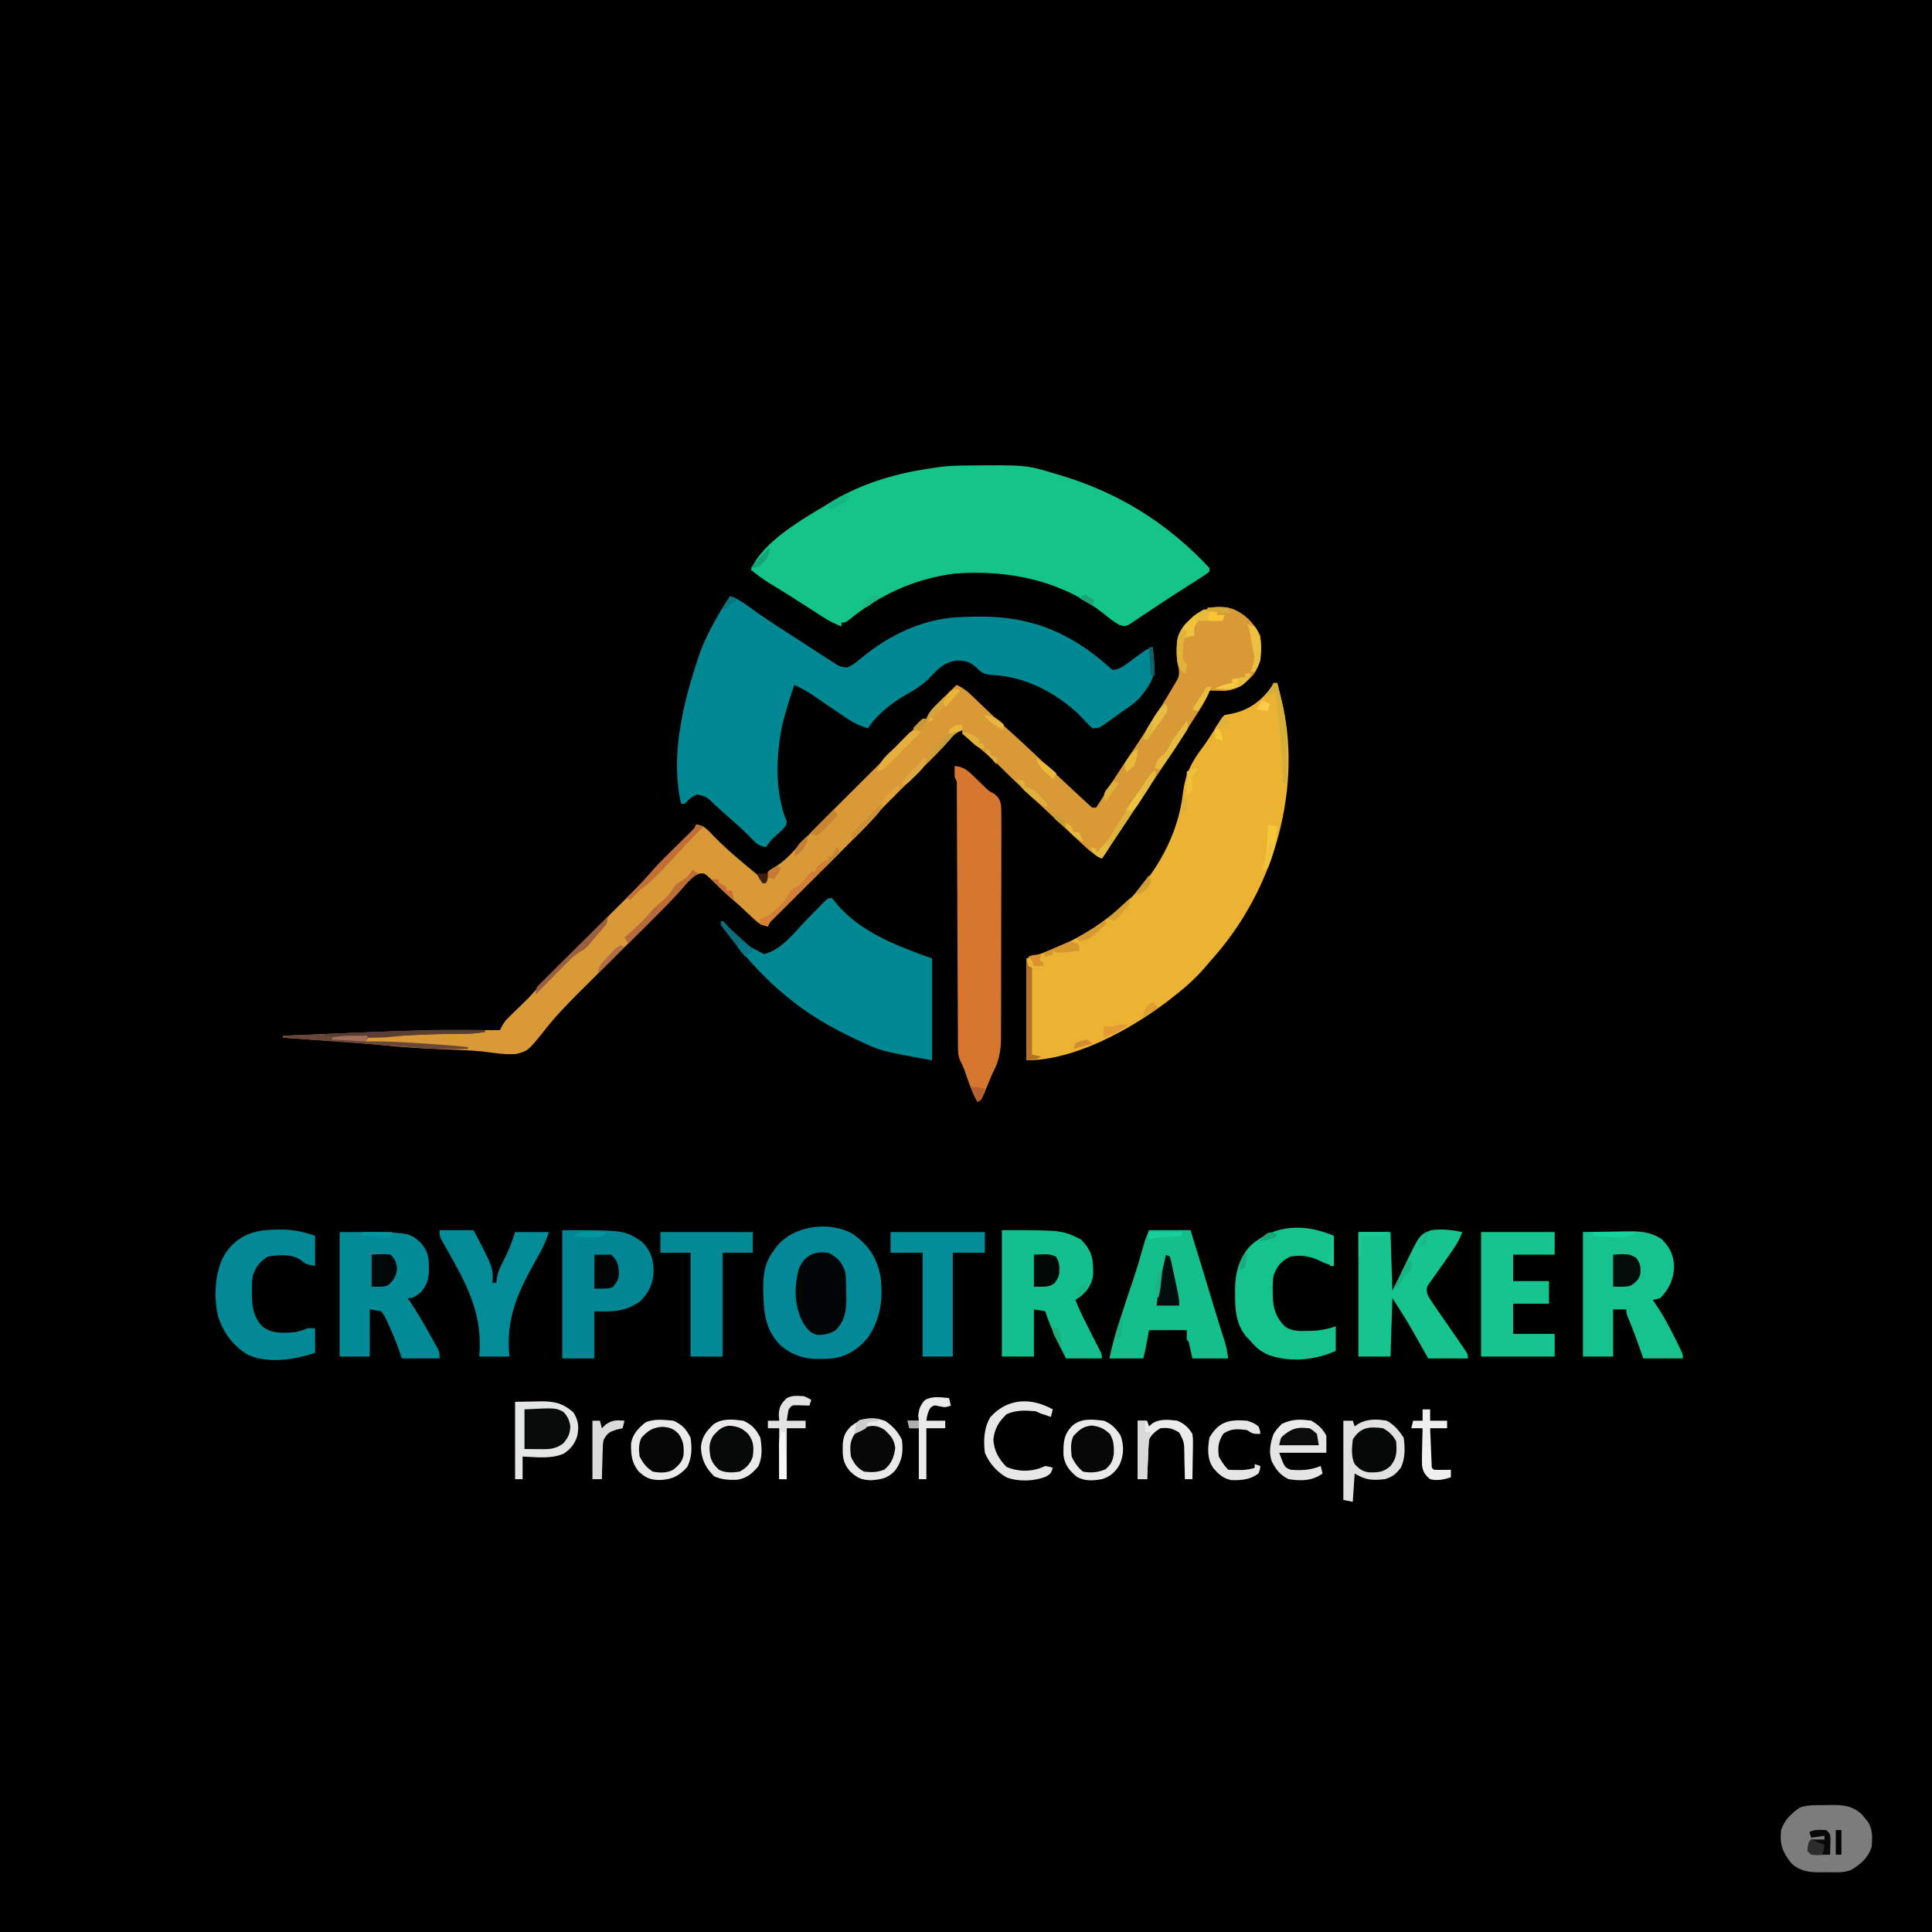 <?xml version="1.0" encoding="UTF-8"?>
<svg version="1.1" xmlns="http://www.w3.org/2000/svg" width="1024" height="1024">
<rect width="100%" height="100%" fill="#333333" stroke="none"/>
<path d="M0 0 C337.92 0 675.84 0 1024 0 C1024 337.92 1024 675.84 1024 1024 C686.08 1024 348.16 1024 0 1024 C0 686.08 0 348.16 0 0 Z " fill="#000000" transform="translate(0,0)"/>
<path d="M0 0 C0.757 -0.01 1.515 -0.02 2.295 -0.03 C33.745 -0.356 33.745 -0.356 48.926 4.238 C50.353 4.657 50.353 4.657 51.808 5.084 C82.866 14.353 108.697 30.474 130.926 54.238 C130.926 54.898 130.926 55.558 130.926 56.238 C129.164 57.62 129.164 57.62 126.668 59.223 C125.742 59.822 124.817 60.422 123.863 61.039 C122.852 61.682 121.842 62.326 120.801 62.988 C119.26 63.975 119.26 63.975 117.688 64.982 C115.528 66.366 113.366 67.747 111.203 69.126 C108.003 71.188 104.837 73.293 101.676 75.414 C99.718 76.71 97.759 78.005 95.801 79.301 C94.884 79.926 93.967 80.552 93.023 81.196 C92.163 81.758 91.304 82.32 90.418 82.898 C89.669 83.4 88.92 83.901 88.148 84.418 C85.926 85.238 85.926 85.238 83.32 84.516 C80.245 82.875 77.744 80.826 75.051 78.613 C52.502 60.843 24.213 55.076 -4.074 57.238 C-25.276 59.989 -43.822 68.398 -60.297 81.953 C-62.074 83.238 -62.074 83.238 -64.074 83.238 C-64.074 83.898 -64.074 84.558 -64.074 85.238 C-67.604 83.927 -70.651 82.373 -73.812 80.332 C-74.708 79.758 -75.603 79.183 -76.526 78.591 C-77.47 77.98 -78.414 77.368 -79.387 76.738 C-81.36 75.469 -83.334 74.201 -85.309 72.934 C-86.282 72.307 -87.256 71.681 -88.26 71.036 C-92.828 68.118 -97.437 65.265 -102.062 62.436 C-105.602 60.247 -108.881 57.907 -112.074 55.238 C-105.792 40.196 -84.521 28.289 -71.074 20.238 C-69.962 19.56 -68.849 18.882 -67.703 18.184 C-51.708 8.834 -33.347 3.665 -15.074 1.238 C-14.012 1.068 -12.95 0.899 -11.856 0.724 C-7.892 0.215 -3.99 0.043 0 0 Z " fill="#14C489" transform="translate(510.074,246.762)"/>
<path d="M0 0 C6.83 3.069 10.943 7.506 14.27 14.16 C14.932 21.822 15.157 28.886 10.27 35.16 C6.012 39.67 1.747 42.925 -4.625 43.355 C-5.588 43.332 -6.551 43.309 -7.543 43.285 C-8.519 43.267 -9.495 43.249 -10.5 43.23 C-11.236 43.207 -11.972 43.184 -12.73 43.16 C-13.062 44.133 -13.062 44.133 -13.399 45.126 C-15.212 49.257 -17.595 52.919 -20.027 56.711 C-20.558 57.544 -21.088 58.377 -21.635 59.235 C-27.659 68.666 -33.812 78.011 -39.98 87.348 C-41.165 89.144 -42.35 90.94 -43.534 92.736 C-52.224 105.906 -60.947 119.053 -69.73 132.16 C-73.002 130.595 -75.363 128.873 -78.043 126.41 C-78.923 125.603 -79.804 124.796 -80.711 123.965 C-81.718 123.031 -82.725 122.096 -83.73 121.16 C-84.282 120.649 -84.833 120.137 -85.401 119.61 C-89.856 115.473 -94.295 111.319 -98.73 107.16 C-99.389 106.543 -100.047 105.926 -100.726 105.29 C-103.396 102.787 -106.066 100.284 -108.735 97.78 C-110.734 95.907 -112.732 94.033 -114.73 92.16 C-115.391 91.54 -116.052 90.921 -116.733 90.282 C-128.885 78.333 -128.885 78.333 -142 67.547 C-142.857 66.86 -142.857 66.86 -143.73 66.16 C-143.73 65.5 -143.73 64.84 -143.73 64.16 C-146.967 65.551 -148.787 67.107 -151.016 69.816 C-154.542 73.979 -158.287 77.829 -162.168 81.66 C-162.852 82.34 -163.536 83.02 -164.24 83.721 C-167.128 86.592 -170.022 89.458 -172.915 92.324 C-175.043 94.434 -177.168 96.547 -179.293 98.66 C-179.935 99.294 -180.577 99.927 -181.238 100.58 C-184.262 103.588 -187.173 106.631 -189.944 109.874 C-194.395 115.026 -199.241 119.782 -204.07 124.575 C-205.787 126.279 -207.501 127.987 -209.214 129.695 C-212.842 133.311 -216.473 136.923 -220.105 140.535 C-224.338 144.744 -228.568 148.954 -232.795 153.168 C-234.484 154.851 -236.176 156.531 -237.868 158.211 C-238.897 159.236 -239.926 160.261 -240.955 161.287 C-241.855 162.182 -242.755 163.077 -243.683 163.999 C-245.765 165.987 -245.765 165.987 -246.73 168.16 C-250.899 167.634 -252.999 165.355 -255.98 162.535 C-256.964 161.615 -257.949 160.696 -258.934 159.777 C-259.857 158.914 -260.78 158.05 -261.73 157.16 C-263.681 155.434 -265.648 153.731 -267.625 152.035 C-269.286 150.556 -270.898 149.024 -272.492 147.473 C-272.976 147.008 -273.46 146.543 -273.959 146.064 C-275.355 144.721 -276.736 143.363 -278.117 142.004 C-280.514 139.931 -280.514 139.931 -283.052 140.188 C-286.732 141.524 -288.715 143.971 -291.192 146.868 C-292.256 148.065 -293.323 149.261 -294.392 150.454 C-294.941 151.07 -295.491 151.686 -296.058 152.321 C-298.719 155.247 -301.504 158.043 -304.306 160.833 C-305.151 161.676 -305.151 161.676 -306.013 162.537 C-307.183 163.703 -308.354 164.867 -309.527 166.031 C-311.401 167.893 -313.273 169.758 -315.143 171.624 C-319.107 175.576 -323.075 179.525 -327.043 183.473 C-331.667 188.073 -336.289 192.675 -340.907 197.281 C-342.737 199.104 -344.569 200.924 -346.402 202.744 C-353.298 209.61 -359.965 216.521 -365.887 224.258 C-373.91 234.145 -373.91 234.145 -380.023 235.77 C-385.697 236.252 -391.29 235.339 -396.908 234.586 C-401.406 234.085 -405.882 233.85 -410.402 233.66 C-411.263 233.624 -412.123 233.587 -413.009 233.549 C-414.772 233.476 -416.534 233.403 -418.297 233.331 C-429.915 232.851 -441.463 232.156 -453.028 230.933 C-463.16 229.876 -473.318 229.216 -483.48 228.535 C-485.461 228.4 -487.441 228.265 -489.422 228.129 C-494.191 227.803 -498.961 227.48 -503.73 227.16 C-503.73 226.83 -503.73 226.5 -503.73 226.16 C-494.348 225.76 -484.964 225.368 -475.581 224.987 C-471.219 224.809 -466.857 224.629 -462.495 224.442 C-437.893 223.389 -413.355 222.954 -388.73 223.16 C-388.431 222.535 -388.132 221.91 -387.824 221.267 C-386.636 218.978 -385.346 217.561 -383.5 215.77 C-382.542 214.828 -382.542 214.828 -381.564 213.867 C-380.564 212.898 -380.564 212.898 -379.543 211.91 C-378.234 210.637 -376.928 209.361 -375.625 208.082 C-375.046 207.521 -374.467 206.96 -373.87 206.382 C-372.076 204.519 -370.404 202.622 -368.725 200.657 C-364.248 195.51 -359.413 190.731 -354.574 185.929 C-352.881 184.248 -351.19 182.564 -349.501 180.879 C-345.307 176.699 -341.108 172.524 -336.908 168.348 C-333.348 164.808 -329.791 161.266 -326.236 157.721 C-324.583 156.075 -322.928 154.432 -321.272 152.79 C-316.406 147.946 -311.651 143.064 -307.186 137.841 C-305.135 135.473 -302.938 133.273 -300.707 131.074 C-299.832 130.207 -298.956 129.339 -298.055 128.445 C-297.164 127.567 -296.273 126.69 -295.355 125.785 C-293.554 124.009 -291.754 122.23 -289.957 120.449 C-289.169 119.673 -288.381 118.896 -287.569 118.096 C-285.673 116.288 -285.673 116.288 -284.73 114.16 C-280.593 114.673 -278.78 116.834 -275.98 119.785 C-270.701 125.218 -265.175 130.139 -259.344 134.965 C-258.749 135.461 -258.153 135.956 -257.54 136.467 C-256.347 137.46 -255.149 138.448 -253.946 139.429 C-252.504 140.63 -251.112 141.89 -249.73 143.16 C-249.73 143.82 -249.73 144.48 -249.73 145.16 C-249.07 145.16 -248.41 145.16 -247.73 145.16 C-247.761 143.861 -247.761 143.861 -247.793 142.535 C-246.592 138.721 -246.288 138.616 -243.043 136.723 C-238.686 134.073 -235.454 130.897 -232.086 127.125 C-225.258 119.654 -218.148 112.489 -210.98 105.348 C-210.408 104.777 -209.835 104.206 -209.245 103.617 C-205.077 99.461 -200.904 95.31 -196.73 91.16 C-192.524 86.978 -188.32 82.794 -184.12 78.606 C-182.46 76.952 -180.796 75.3 -179.132 73.649 C-172.926 67.477 -172.926 67.477 -167.125 60.926 C-166.335 60.013 -165.545 59.1 -164.73 58.16 C-164.07 58.16 -163.41 58.16 -162.73 58.16 C-162.468 57.571 -162.205 56.983 -161.934 56.376 C-160.674 54.057 -159.35 52.551 -157.473 50.707 C-156.535 49.779 -156.535 49.779 -155.578 48.832 C-154.927 48.198 -154.276 47.564 -153.605 46.91 C-152.947 46.26 -152.288 45.611 -151.609 44.941 C-149.988 43.343 -148.361 41.75 -146.73 40.16 C-143.619 41.551 -141.426 43.184 -138.973 45.539 C-138.27 46.208 -137.567 46.877 -136.843 47.567 C-136.105 48.278 -135.366 48.99 -134.605 49.723 C-133.065 51.191 -131.523 52.658 -129.98 54.125 C-128.873 55.181 -128.873 55.181 -127.742 56.257 C-125.399 58.474 -123.015 60.64 -120.605 62.785 C-112.449 70.06 -104.524 77.592 -96.562 85.078 C-92.625 88.779 -88.682 92.474 -84.73 96.16 C-84.189 96.666 -83.647 97.171 -83.089 97.692 C-81.684 99 -80.27 100.299 -78.855 101.598 C-77.715 102.648 -77.715 102.648 -76.551 103.719 C-74.856 105.367 -74.856 105.367 -72.73 105.16 C-71.224 102.96 -69.843 100.76 -68.48 98.473 C-64.49 91.923 -60.333 85.517 -56.043 79.16 C-50.78 71.328 -45.672 63.41 -40.668 55.41 C-40.049 54.423 -39.43 53.435 -38.792 52.418 C-36.064 48.034 -33.371 43.63 -30.785 39.16 C-30.18 38.116 -30.18 38.116 -29.562 37.051 C-28.185 33.919 -29.019 31.442 -29.73 28.16 C-30.347 20.988 -30.729 14.837 -26.293 8.875 C-18.797 0.648 -11.283 -3.47 0 0 Z " fill="#D99937" transform="translate(653.73,322.84)"/>
<path d="M0 0 C0.66 0 1.32 0 2 0 C2.653 2.644 3.297 5.29 3.938 7.938 C4.211 9.041 4.211 9.041 4.49 10.166 C13.109 46.051 5.198 87.296 -13 119 C-13.379 119.664 -13.758 120.329 -14.148 121.013 C-19.855 130.882 -26.406 139.522 -34 148 C-34.762 148.895 -35.524 149.789 -36.309 150.711 C-41.656 156.907 -47.511 162.027 -54 167 C-54.875 167.679 -55.751 168.359 -56.652 169.059 C-76.474 183.991 -105.604 200 -131 200 C-131 182.18 -131 164.36 -131 146 C-128.03 145.01 -125.06 144.02 -122 143 C-106.007 137.126 -92.833 129.337 -80 118 C-79.317 117.401 -78.634 116.801 -77.93 116.184 C-62.222 101.462 -50.571 80.341 -48.1 58.941 C-46.876 48.549 -43.677 42.067 -37.355 33.825 C-35.039 30.706 -33.003 27.412 -30.938 24.125 C-27.142 18.142 -27.142 18.142 -26 17 C-24.671 16.727 -23.337 16.482 -22 16.25 C-12.752 14.224 -6.595 9.543 -1 2 C-0.67 1.34 -0.34 0.68 0 0 Z " fill="#ECB232" transform="translate(675,362)"/>
<path d="M0 0 C3.687 1.32 6.465 2.93 9.562 5.312 C17.27 11.039 25.368 16.157 33.44 21.35 C35.906 22.939 38.366 24.538 40.824 26.141 C41.582 26.634 42.34 27.127 43.121 27.635 C44.533 28.555 45.945 29.476 47.356 30.398 C49.228 31.613 51.112 32.81 53 34 C53.624 34.406 54.249 34.812 54.892 35.23 C58.185 37.413 58.185 37.413 61.978 37.77 C64.249 36.905 65.742 35.846 67.617 34.305 C68.299 33.757 68.981 33.209 69.684 32.645 C70.407 32.061 71.13 31.477 71.875 30.875 C87.043 19.015 104.533 11.341 124 11 C124.731 10.976 125.462 10.951 126.215 10.926 C137.576 10.56 147.959 11.048 159 14 C160.011 14.267 161.021 14.534 162.062 14.809 C176.474 19.121 189.459 27.311 200.586 37.328 C202.783 39.25 202.783 39.25 204.942 38.745 C207.061 37.978 208.545 37.094 210.348 35.75 C210.953 35.307 211.558 34.863 212.182 34.406 C212.802 33.942 213.423 33.478 214.062 33 C220.622 28.126 220.622 28.126 224 27 C224.169 28.75 224.335 30.5 224.5 32.25 C224.593 33.225 224.686 34.199 224.781 35.203 C225.422 43.4 221.96 47.692 217 54 C214.218 56.709 211.215 58.834 208 61 C206.879 61.804 205.761 62.612 204.645 63.422 C203.472 64.262 202.299 65.1 201.125 65.938 C200.565 66.34 200.006 66.742 199.429 67.157 C195.347 70 195.347 70 192 70 C189.481 67.68 187.191 65.208 184.875 62.688 C172.325 50.956 156.318 42.56 138.938 41.75 C135.013 41.446 133.347 40.766 130.625 37.938 C127.618 35.037 125.356 34.37 121.188 34.062 C113.663 34.42 109.916 38.737 105 44 C101.333 47.348 97.703 49.748 93.375 52.125 C85.655 56.506 77.966 62.551 73 70 C68.303 68.652 64.747 66.722 60.719 63.973 C60.142 63.583 59.566 63.193 58.972 62.792 C57.143 61.555 55.321 60.31 53.5 59.062 C51.678 57.82 49.855 56.58 48.028 55.344 C46.371 54.221 44.717 53.091 43.064 51.961 C40.121 50.078 37.153 48.499 34 47 C32.089 52.447 30.401 57.933 28.875 63.5 C28.542 64.707 28.21 65.913 27.867 67.156 C24.315 82.899 23.452 104.006 29.902 119.113 C30 121 30 121 27.945 123.508 C27.015 124.371 26.084 125.235 25.125 126.125 C21.608 129.218 21.608 129.218 19 133 C15.331 132.432 13.755 131.056 11.25 128.375 C8.015 125.015 4.684 121.903 1.148 118.863 C-2.187 115.971 -5.44 112.988 -8.703 110.016 C-12.565 106.224 -12.565 106.224 -17.5 105.062 C-20.452 106.17 -21.868 107.721 -24 110 C-24.66 110 -25.32 110 -26 110 C-31.597 85.866 -25.515 58.941 -18 36 C-17.642 34.857 -17.642 34.857 -17.276 33.692 C-15.653 28.606 -13.676 23.877 -11.25 19.125 C-10.906 18.442 -10.562 17.76 -10.207 17.057 C-7.166 11.124 -3.742 5.52 0 0 Z " fill="#018993" transform="translate(387,316)"/>
<path d="M0 0 C0.66 0.825 1.32 1.65 2 2.5 C14.507 17.988 34.98 25.564 53 32 C53 49.82 53 67.64 53 86 C25.615 81.021 25.615 81.021 13 75 C12.377 74.706 11.755 74.412 11.113 74.108 C-1.153 68.278 -12.488 61.662 -23 53 C-23.525 52.571 -24.05 52.141 -24.591 51.699 C-38.102 40.595 -48.711 28.089 -59 14 C-58.67 13.34 -58.34 12.68 -58 12 C-57.215 12.808 -56.43 13.616 -55.621 14.449 C-47.085 23.998 -47.085 23.998 -36.062 29.688 C-26.735 27.594 -19.584 17.754 -13.125 11.125 C-11.071 9.018 -9.01 6.917 -6.945 4.82 C-6.043 3.895 -5.141 2.97 -4.211 2.016 C-2 0 -2 0 0 0 Z " fill="#008893" transform="translate(441,476)"/>
<path d="M0 0 C8.339 5.898 12.761 12.541 14.688 22.516 C16.193 34.482 14.77 44.923 8 55 C2.88 61.089 -3.084 65.053 -11 66 C-21.922 66.849 -29.763 66.233 -38.281 59.086 C-46.734 50.664 -47.29 40.756 -47.5 29.375 C-47.486 21.569 -46.862 15.398 -42 9 C-41.593 8.413 -41.185 7.827 -40.766 7.223 C-32.004 -4.413 -12.537 -7.113 0 0 Z " fill="#028896" transform="translate(452,654)"/>
<path d="M0 0 C5.292 0.355 7.842 3.218 11.438 6.75 C12.539 7.809 13.642 8.866 14.746 9.922 C15.227 10.392 15.709 10.862 16.205 11.347 C18.085 13.196 18.085 13.196 21.066 14.797 C23.3 16.678 23.938 17.712 24.558 20.602 C24.77 24.05 24.787 27.454 24.745 30.909 C24.752 32.222 24.759 33.535 24.767 34.887 C24.786 38.483 24.767 42.077 24.74 45.673 C24.717 49.443 24.726 53.213 24.73 56.983 C24.731 63.318 24.709 69.653 24.672 75.988 C24.63 83.296 24.623 90.603 24.635 97.911 C24.647 104.956 24.636 112 24.613 119.044 C24.604 122.034 24.602 125.024 24.606 128.015 C24.611 132.201 24.582 136.387 24.549 140.573 C24.557 142.42 24.557 142.42 24.564 144.305 C24.475 151.513 23.42 156.672 20 163 C19.44 164.295 18.895 165.598 18.367 166.906 C17.875 168.092 17.382 169.278 16.875 170.5 C16.377 171.707 15.88 172.913 15.367 174.156 C14 177 14 177 12 178 C9.754 173.718 8.012 169.444 6.438 164.875 C4.968 160.4 4.968 160.4 2.943 156.173 C1.714 153.342 1.74 151.075 1.728 147.99 C1.719 146.759 1.709 145.528 1.699 144.259 C1.698 142.898 1.697 141.537 1.697 140.175 C1.689 138.74 1.681 137.304 1.671 135.868 C1.653 132.779 1.641 129.689 1.634 126.6 C1.622 121.718 1.597 116.836 1.57 111.954 C1.528 104.236 1.496 96.517 1.467 88.799 C1.416 74.967 1.354 61.136 1.282 47.304 C1.257 42.448 1.237 37.591 1.222 32.734 C1.212 29.719 1.198 26.703 1.183 23.688 C1.177 22.286 1.172 20.883 1.17 19.481 C1.166 17.573 1.156 15.665 1.145 13.756 C1.139 12.152 1.139 12.152 1.133 10.515 C1.168 8.003 1.168 8.003 0 6 C-0.04 4 -0.043 2 0 0 Z " fill="#D6762F" transform="translate(506,406)"/>
<path d="M0 0 C32 0 32 0 42 5 C47.929 11.171 48.456 15.035 48.422 23.43 C47.816 28.555 45.775 31.583 42 35 C41.01 35.66 40.02 36.32 39 37 C40.668 41.428 42.741 45.597 44.875 49.812 C46.93 53.895 46.93 53.895 47.952 55.928 C48.678 57.363 49.411 58.795 50.149 60.224 C50.515 60.938 50.881 61.651 51.258 62.387 C51.759 63.355 51.759 63.355 52.27 64.343 C53 66 53 66 53 68 C46.73 68 40.46 68 34 68 C29.764 59.772 25.895 51.81 23 43 C21.02 42.67 19.04 42.34 17 42 C17 50.25 17 58.5 17 67 C11.39 67 5.78 67 0 67 C0 44.89 0 22.78 0 0 Z " fill="#13BF8C" transform="translate(531,652)"/>
<path d="M0 0 C5.445 -0.083 10.89 -0.165 16.5 -0.25 C18.202 -0.286 19.904 -0.323 21.658 -0.36 C29.269 -0.456 35.54 -0.518 42 4 C46.217 8.328 48.079 12.373 48.312 18.375 C48.148 24.967 45.582 30.279 41 35 C38.871 35.633 38.871 35.633 37 36 C37.371 36.529 37.742 37.057 38.124 37.602 C42.053 43.331 45.317 49.206 48.375 55.438 C48.825 56.334 49.275 57.231 49.738 58.154 C53 64.732 53 64.732 53 67 C46.07 67 39.14 67 32 67 C31.258 64.896 30.515 62.792 29.75 60.625 C27.87 55.32 25.874 50.084 23.699 44.891 C23 43 23 43 23 41 C20.69 41 18.38 41 16 41 C16 49.25 16 57.5 16 66 C10.72 66 5.44 66 0 66 C0 44.22 0 22.44 0 0 Z " fill="#16C38E" transform="translate(839,653)"/>
<path d="M0 0 C36.625 0 36.625 0 42.812 5.5 C47.526 10.887 47.424 14.562 47.316 21.535 C46.887 26.237 45.986 28.368 43 32 C38.935 35 38.935 35 36 35 C36.547 35.794 36.547 35.794 37.106 36.604 C41.02 42.365 44.527 48.27 47.875 54.375 C48.373 55.263 48.87 56.151 49.383 57.066 C49.852 57.918 50.321 58.771 50.805 59.648 C51.227 60.413 51.65 61.178 52.085 61.966 C53 64 53 64 53 67 C46.4 67 39.8 67 33 67 C32.484 65.474 31.969 63.947 31.438 62.375 C29.684 57.617 27.768 52.969 25.625 48.375 C25.081 47.186 24.537 45.998 23.977 44.773 C23.324 43.858 22.672 42.943 22 42 C20.02 41.67 18.04 41.34 16 41 C16 49.25 16 57.5 16 66 C10.72 66 5.44 66 0 66 C0 44.22 0 22.44 0 0 Z " fill="#028A96" transform="translate(180,653)"/>
<path d="M0 0 C7.26 0 14.52 0 22 0 C26.015 13.003 30.027 26.007 33.909 39.05 C35.059 42.903 36.228 46.747 37.445 50.578 C37.676 51.304 37.906 52.031 38.144 52.779 C38.765 54.726 39.392 56.672 40.02 58.617 C41 62 41 62 42 68 C35.73 68 29.46 68 23 68 C22.34 65.03 21.68 62.06 21 59 C20.67 58.67 20.34 58.34 20 58 C20 56.35 20 54.7 20 53 C13.4 53 6.8 53 0 53 C-0.309 54.733 -0.619 56.465 -0.938 58.25 C-1.526 61.548 -2.187 64.747 -3 68 C-8.94 68 -14.88 68 -21 68 C-19.627 61.369 -17.842 55 -15.75 48.562 C-15.443 47.606 -15.136 46.65 -14.819 45.664 C-12.625 38.856 -10.357 32.073 -8.068 25.296 C-6.144 19.551 -4.452 13.765 -2.859 7.918 C-2 5 -2 5 0 0 Z " fill="#14BF8C" transform="translate(609,652)"/>
<path d="M0 0 C5.61 0 11.22 0 17 0 C17.495 15.345 17.495 15.345 18 31 C21.271 24.489 21.271 24.489 24.459 17.937 C32.41 1.388 32.41 1.388 38.458 -0.951 C44.104 -1.824 49.436 -1.11 55 0 C53.389 4.834 50.658 8.629 47.75 12.75 C46.76 14.177 45.771 15.604 44.781 17.031 C43.172 19.336 41.549 21.626 39.906 23.906 C39.36 24.68 38.813 25.453 38.25 26.25 C37.781 26.895 37.312 27.539 36.828 28.203 C35.716 30.615 36.146 31.501 37 34 C37.997 35.666 39.062 37.292 40.168 38.887 C40.814 39.826 41.461 40.765 42.127 41.732 C42.807 42.708 43.487 43.683 44.188 44.688 C45.515 46.608 46.842 48.528 48.168 50.449 C48.81 51.379 49.453 52.309 50.115 53.267 C50.737 54.169 51.359 55.071 52 56 C52.603 56.872 53.206 57.744 53.827 58.643 C54.375 59.448 54.923 60.253 55.488 61.082 C55.975 61.792 56.461 62.502 56.962 63.234 C58 65 58 65 58 67 C51.07 67 44.14 67 37 67 C36.215 65.612 35.43 64.223 34.621 62.793 C33.56 60.924 32.499 59.056 31.438 57.188 C30.924 56.278 30.41 55.369 29.881 54.432 C29.103 53.064 29.103 53.064 28.309 51.668 C27.843 50.846 27.376 50.024 26.896 49.177 C24.037 44.386 20.995 39.707 18 35 C17.67 45.23 17.34 55.46 17 66 C11.39 66 5.78 66 0 66 C0 44.22 0 22.44 0 0 Z " fill="#15C48E" transform="translate(720,653)"/>
<path d="M0 0 C33.054 0 33.054 0 42.438 6.312 C46.962 11.057 48.163 15.044 48.438 21.438 C48.216 28.448 46.116 32.836 41.25 37.812 C33.053 43.33 26.72 43.304 17 43 C17 51.25 17 59.5 17 68 C11.39 68 5.78 68 0 68 C0 45.56 0 23.12 0 0 Z " fill="#018793" transform="translate(298,652)"/>
<path d="M0 0 C0 5.28 0 10.56 0 16 C-3.212 15.197 -5.266 14.409 -8.125 12.938 C-13.125 10.689 -17.579 10.097 -23 11 C-28.058 13.391 -29.929 15.888 -32 21 C-32.434 23.804 -32.477 26.542 -32.438 29.375 C-32.431 30.129 -32.424 30.882 -32.417 31.659 C-32.216 38.603 -30.881 43.045 -25.879 48.176 C-22.12 50.558 -18.927 50.518 -14.625 50.375 C-13.895 50.374 -13.166 50.372 -12.414 50.371 C-7.614 50.294 -3.557 49.503 1 48 C1 52.29 1 56.58 1 61 C-9.85 65.893 -22.794 67.183 -34.25 63.312 C-38.379 61.535 -41.14 59.533 -44 56 C-44.866 55.093 -45.733 54.185 -46.625 53.25 C-51.835 46.823 -52.486 38.983 -52.375 31 C-52.387 30.162 -52.398 29.324 -52.41 28.461 C-52.37 19.734 -50.167 11.418 -44 5 C-31.157 -6.22 -15.281 -6.52 0 0 Z " fill="#15C48D" transform="translate(707,655)"/>
<path d="M0 0 C0.904 -0.021 1.809 -0.041 2.74 -0.062 C9.354 -0.1 14.682 1.099 20.938 3.25 C20.938 8.53 20.938 13.81 20.938 19.25 C15.938 18.25 15.938 18.25 13.5 16.188 C8.629 12.706 1.582 13.352 -4.062 14.25 C-8.332 16.825 -10.344 19.596 -12.062 24.25 C-12.513 27.2 -12.587 30.082 -12.562 33.062 C-12.558 33.86 -12.553 34.657 -12.547 35.479 C-12.364 41.671 -11.419 46.58 -7.062 51.25 C-1.897 55.407 4.608 54.78 10.938 54.25 C14.306 53.352 14.306 53.352 16.938 52.25 C18.258 52.25 19.578 52.25 20.938 52.25 C20.938 56.54 20.938 60.83 20.938 65.25 C10.213 68.98 -3.988 71.127 -14.75 66.312 C-22.735 61.385 -28.069 54.259 -30.614 45.311 C-32.829 35.134 -32.202 22.347 -27.062 13.25 C-20.465 3.062 -11.586 0.064 0 0 Z " fill="#028995" transform="translate(146.062,651.75)"/>
<path d="M0 0 C12.87 0 25.74 0 39 0 C39 3.96 39 7.92 39 12 C31.74 12 24.48 12 17 12 C17 16.62 17 21.24 17 26 C23.27 26 29.54 26 36 26 C36 29.96 36 33.92 36 38 C29.73 38 23.46 38 17 38 C17 43.28 17 48.56 17 54 C24.26 54 31.52 54 39 54 C39 57.96 39 61.92 39 66 C26.13 66 13.26 66 0 66 C0 44.22 0 22.44 0 0 Z " fill="#15C48F" transform="translate(785,653)"/>
<path d="M0 0 C5.94 0 11.88 0 18 0 C28.51 20.119 28.51 20.119 28 28 C28.66 28 29.32 28 30 28 C30.106 27.13 30.211 26.26 30.32 25.363 C31.032 21.842 32.178 19.34 33.875 16.188 C36.466 11.198 38.386 6.379 40 1 C45.94 1 51.88 1 58 1 C56.358 5.927 54.47 9.938 51.902 14.363 C41.886 32.165 34.95 46.012 37 67 C31.72 67 26.44 67 21 67 C21.09 65.604 21.18 64.208 21.273 62.77 C21.872 42.417 13.935 28.111 4.205 10.807 C3.656 9.825 3.108 8.844 2.543 7.832 C2.052 6.969 1.561 6.107 1.055 5.218 C0 3 0 3 0 0 Z " fill="#038B97" transform="translate(233,652)"/>
<path d="M0 0 C16.17 0 32.34 0 49 0 C49 3.63 49 7.26 49 11 C43.72 11 38.44 11 33 11 C33 29.15 33 47.3 33 66 C27.39 66 21.78 66 16 66 C16 47.85 16 29.7 16 11 C10.72 11 5.44 11 0 11 C0 7.37 0 3.74 0 0 Z " fill="#018996" transform="translate(350,653)"/>
<path d="M0 0 C16.5 0 33 0 50 0 C50 3.63 50 7.26 50 11 C44.39 11 38.78 11 33 11 C33 29.15 33 47.3 33 66 C27.72 66 22.44 66 17 66 C17 47.85 17 29.7 17 11 C11.39 11 5.78 11 0 11 C0 7.37 0 3.74 0 0 Z " fill="#018D98" transform="translate(472,653)"/>
<path d="M0 0 C1.478 -0.031 1.478 -0.031 2.986 -0.062 C9.473 -0.097 14.088 0.391 19.051 4.969 C19.529 5.557 20.007 6.144 20.5 6.75 C21.237 7.632 21.237 7.632 21.988 8.531 C24.89 12.69 24.637 17.393 24.188 22.25 C22.163 28.098 18.551 31.242 13.308 34.372 C9.195 36.075 4.702 35.577 0.312 35.562 C-0.668 35.579 -1.649 35.595 -2.66 35.611 C-8.908 35.616 -13.599 35.175 -18.422 30.785 C-23.08 24.771 -24.632 20.822 -23.812 13.25 C-21.999 7.808 -18.43 4.472 -13.812 1.25 C-9.267 -0.265 -4.762 0.025 0 0 Z " fill="#7C7C7C" transform="translate(967.812,956.75)"/>
<path d="M0 0 C1.65 0 3.3 0 5 0 C5.33 0.99 5.66 1.98 6 3 C7.056 2.275 7.056 2.275 8.133 1.535 C12.932 -1.034 17.701 -0.883 23 0 C27.075 2.234 29.45 5.175 32 9 C32.68 14.412 32.92 20.111 30.375 25.062 C27.627 28.462 26.181 29.708 22 31 C15.343 31.695 11.892 31.535 6 28 C5.67 32.95 5.34 37.9 5 43 C3.35 42.67 1.7 42.34 0 42 C0 28.14 0 14.28 0 0 Z " fill="#E1E1E1" transform="translate(712,753)"/>
<path d="M0 0 C5.007 2.456 7.027 4.843 9 10 C9.48 13.798 9.51 17.55 9.5 21.375 C9.528 22.378 9.557 23.381 9.586 24.414 C9.603 31.013 8.682 36.095 4 41 C0.779 42.967 -2.155 43.614 -5.973 43.5 C-9.273 42.686 -10.778 40.79 -12.746 38.113 C-18.064 29.151 -18.258 18.982 -15.77 9.012 C-12.921 1.565 -7.738 -1.023 0 0 Z " fill="#010505" transform="translate(439,664)"/>
<path d="M0 0 C3.321 -0.062 6.641 -0.124 10.062 -0.188 C11.095 -0.215 12.128 -0.242 13.192 -0.27 C20.536 -0.336 25.308 0.594 30.938 5.625 C33.601 9.983 33.91 13.023 33 18 C31.685 22.165 29.492 25.072 25.812 27.438 C19.199 30.409 11.074 29.289 4 29 C4 32.96 4 36.92 4 41 C2.68 41 1.36 41 0 41 C0 27.47 0 13.94 0 0 Z " fill="#E4E5E5" transform="translate(273,743)"/>
<path d="M0 0 C3.884 2.59 6.699 5.648 8.812 9.875 C9.637 16.214 9.082 21.02 5.281 26.246 C1.572 30.359 -2.296 31.095 -7.625 31.438 C-12.709 31.313 -15.274 30.019 -18.848 26.48 C-22.833 21.705 -22.61 18.071 -22.496 12.047 C-22.092 7.896 -21.14 5.828 -18.188 2.875 C-12.456 -1.725 -7.013 -2.475 0 0 Z " fill="#070708" transform="translate(469.188,753.125)"/>
<path d="M0 0 C4.65 2.165 6.716 4.484 9 9 C9.832 14.572 9.746 19.481 7.25 24.562 C2.824 29.357 -0.703 31.136 -7.25 31.438 C-12.437 31.403 -14.973 30.273 -18.66 26.703 C-22.309 22.065 -22.591 17.855 -22.527 12.059 C-21.668 7.075 -18.814 4.149 -15 1 C-10.583 -1.209 -4.808 -0.421 0 0 Z " fill="#050605" transform="translate(357,753)"/>
<path d="M0 0 C4.65 2.164 6.724 4.48 9 9 C9.84 14.142 10.239 19.605 7.793 24.332 C4.614 28.155 1.446 30.682 -3.586 31.336 C-8.053 31.399 -11.299 31.306 -15.438 29.5 C-19.908 25.139 -22.182 20.662 -22.5 14.375 C-22.223 8.823 -19.712 5.631 -15.758 1.863 C-10.913 -1.41 -5.63 -0.701 0 0 Z " fill="#070808" transform="translate(394,753)"/>
<path d="M0 0 C4.045 1.483 6.766 4.355 9 8 C10.788 13.365 10.688 18.104 8.438 23.25 C6.17 27.249 3.432 29.678 -1 31 C-5.663 31.783 -9.953 32.131 -14.191 29.789 C-18.191 26.499 -20.706 23.451 -21.336 18.195 C-21.415 11.97 -21.431 7.8 -17 3 C-12.153 -1.521 -6.247 -0.707 0 0 Z " fill="#070707" transform="translate(585,753)"/>
<path d="M0 0 C3.545 1.959 6.183 4.365 8 8 C8 10.97 8 13.94 8 17 C-0.25 17 -8.5 17 -17 17 C-14.167 24.667 -14.167 24.667 -11 26 C-5.32 26.439 -0.313 26.237 5 24 C5.33 25.32 5.66 26.64 6 28 C0.269 31.995 -5.222 32.01 -12 31 C-16.442 28.938 -18.994 25.617 -21.062 21.25 C-22.599 16.307 -21.694 11.8 -20 7 C-15.234 -0.625 -8.475 -1.306 0 0 Z " fill="#E5E5E5" transform="translate(695,753)"/>
<path d="M0 0 C16.335 -0.829 16.335 -0.829 20.566 1.277 C22.875 3.731 23.829 5.739 24.281 9.07 C24.101 13.024 23.148 14.817 20.625 17.938 C16.322 21.318 12.54 21.125 7.312 21.062 C3.693 21.032 3.693 21.032 0 21 C0 14.07 0 7.14 0 0 Z " fill="#080909" transform="translate(278,747)"/>
<path d="M0 0 C3.126 1.672 5.393 3.786 7 7 C7.35 12.34 7.468 15.665 4 20 C0.188 23.407 -2.627 23.502 -7.586 23.363 C-10.968 22.854 -12.723 21.497 -15 19 C-16.968 15.065 -16.464 10.289 -16 6 C-12.064 -0.56 -7.213 -1.016 0 0 Z " fill="#060707" transform="translate(733,757)"/>
<path d="M0 0 C4.65 2.165 6.716 4.484 9 9 C9.832 14.572 9.746 19.481 7.25 24.562 C2.824 29.357 -0.703 31.136 -7.25 31.438 C-12.437 31.403 -14.973 30.273 -18.66 26.703 C-22.309 22.065 -22.591 17.855 -22.527 12.059 C-21.668 7.075 -18.814 4.149 -15 1 C-10.583 -1.209 -4.808 -0.421 0 0 Z M-17 9 C-18.606 12.213 -18.479 15.515 -18 19 C-15.985 22.752 -14.545 24.636 -11 27 C-7.223 27.683 -3.528 27.851 -0.113 25.949 C2.691 23.648 4.723 21.72 5.309 18.082 C5.56 13.662 5.269 10.587 2.625 6.938 C-0.087 4.181 -2.156 3.465 -6 3.25 C-11.175 3.609 -13.517 5.249 -17 9 Z " fill="#EAEAEA" transform="translate(357,753)"/>
<path d="M0 0 C-0.33 1.32 -0.66 2.64 -1 4 C-6.75 2.125 -6.75 2.125 -9 1 C-14.506 0.497 -19.402 0.287 -24.5 2.562 C-28.757 6.713 -30.744 9.986 -31.5 15.938 C-31.153 21.891 -28.66 26.34 -24.5 30.5 C-18.769 32.956 -12.144 33.207 -6.273 30.953 C-5.148 30.481 -5.148 30.481 -4 30 C-1.688 30.375 -1.688 30.375 0 31 C-1 34 -1 34 -3.688 35.688 C-10.04 38.142 -18.162 38.432 -24.543 36.051 C-29.796 32.927 -33.616 28.65 -36 23 C-36.781 16.466 -36.554 9.7 -33 4 C-24.032 -5.942 -11.527 -6.455 0 0 Z " fill="#E7E7E7" transform="translate(558,747)"/>
<path d="M0 0 C3.884 2.59 6.699 5.648 8.812 9.875 C9.637 16.214 9.082 21.02 5.281 26.246 C1.572 30.359 -2.296 31.095 -7.625 31.438 C-12.709 31.313 -15.274 30.019 -18.848 26.48 C-22.833 21.705 -22.61 18.071 -22.496 12.047 C-22.092 7.896 -21.14 5.828 -18.188 2.875 C-12.456 -1.725 -7.013 -2.475 0 0 Z M-16.188 6.875 C-18.884 10.919 -18.731 14.128 -18.188 18.875 C-16.596 22.536 -14.763 25.039 -11.188 26.875 C-6.934 27.28 -4.32 27.328 -0.375 25.75 C3.418 22.499 4.615 19.261 5.312 14.375 C4.636 9.643 3.214 8.199 -0.188 4.875 C-5.947 0.787 -11.06 2.796 -16.188 6.875 Z " fill="#EAE9EA" transform="translate(469.188,753.125)"/>
<path d="M0 0 C4.65 2.164 6.724 4.48 9 9 C9.84 14.142 10.239 19.605 7.793 24.332 C4.614 28.155 1.446 30.682 -3.586 31.336 C-8.053 31.399 -11.299 31.306 -15.438 29.5 C-19.908 25.139 -22.182 20.662 -22.5 14.375 C-22.223 8.823 -19.712 5.631 -15.758 1.863 C-10.913 -1.41 -5.63 -0.701 0 0 Z M-16 8 C-18.341 11.804 -18.141 14.496 -17.551 18.809 C-16.767 21.927 -15.284 23.785 -13 26 C-9.513 27.743 -5.804 27.581 -2 27 C1.576 25.086 3.698 22.907 5 19 C5.577 14.054 5.591 11.121 2.562 7.062 C-0.563 3.849 -3.367 2.833 -7.816 2.66 C-11.735 3.27 -13.351 5.092 -16 8 Z " fill="#EBEAEB" transform="translate(394,753)"/>
<path d="M0 0 C4.045 1.483 6.766 4.355 9 8 C10.788 13.365 10.688 18.104 8.438 23.25 C6.17 27.249 3.432 29.678 -1 31 C-5.663 31.783 -9.953 32.131 -14.191 29.789 C-18.191 26.499 -20.706 23.451 -21.336 18.195 C-21.415 11.97 -21.431 7.8 -17 3 C-12.153 -1.521 -6.247 -0.707 0 0 Z M-16 8 C-17.723 11.446 -17.373 15.224 -17 19 C-15.517 22.248 -13.74 24.716 -11 27 C-6.789 27.804 -2.988 27.42 0.938 25.75 C3.761 23.354 4.822 21.27 5.336 17.598 C5.401 13.355 5.427 10.732 3.25 7 C-0.092 4.029 -1.899 3.143 -6.375 2.562 C-11.185 3.143 -12.614 4.614 -16 8 Z " fill="#EAEAEA" transform="translate(585,753)"/>
<path d="M0 0 C1.65 0 3.3 0 5 0 C5.33 0.99 5.66 1.98 6 3 C6.822 2.269 6.822 2.269 7.66 1.523 C11.759 -1.145 16.275 -0.52 21 0 C24.815 1.589 26.835 3.515 29 7 C29.341 9.657 29.341 9.657 29.293 12.641 C29.283 13.711 29.274 14.78 29.264 15.883 C29.239 16.994 29.213 18.105 29.188 19.25 C29.167 20.94 29.167 20.94 29.146 22.664 C29.111 25.443 29.062 28.221 29 31 C27.68 31 26.36 31 25 31 C24.991 30.355 24.981 29.709 24.972 29.044 C24.918 26.112 24.834 23.181 24.75 20.25 C24.736 19.234 24.722 18.218 24.707 17.172 C24.625 11.381 24.625 11.381 22.078 6.359 C18.492 4.014 16.322 3.576 12 4 C9.3 5.8 7.458 7.084 6 10 C5.848 11.593 5.751 13.191 5.684 14.789 C5.642 15.73 5.6 16.671 5.557 17.641 C5.498 19.118 5.498 19.118 5.438 20.625 C5.394 21.618 5.351 22.61 5.307 23.633 C5.2 26.088 5.098 28.544 5 31 C3.35 31 1.7 31 0 31 C0 20.77 0 10.54 0 0 Z " fill="#ECECEC" transform="translate(603,753)"/>
<path d="M0 0 C3.625 1.25 3.625 1.25 6 3 C6.875 5.188 6.875 5.188 7 7 C3 7 3 7 0 5 C-4.653 4.332 -8.695 4.045 -12.562 6.875 C-15.232 10.822 -15.662 14.302 -15 19 C-13.503 21.657 -12.153 23.847 -10 26 C-8.398 26.099 -6.792 26.13 -5.188 26.125 C-4.315 26.128 -3.442 26.13 -2.543 26.133 C-0.213 26.011 1.769 25.655 4 25 C4 24.34 4 23.68 4 23 C4.99 23.33 5.98 23.66 7 24 C6.875 25.812 6.875 25.812 6 28 C1.558 31.273 -2.946 31.624 -8.305 31.492 C-12.668 30.695 -15.216 28.335 -18 25 C-21.278 20.083 -20.911 14.727 -20 9 C-15.021 0.356 -9.442 -0.745 0 0 Z " fill="#E6E6E7" transform="translate(661,753)"/>
<path d="M0 0 C0 0.33 0 0.66 0 1 C-4.568 1.738 -8.877 2.086 -13.5 2 C-29.676 1.888 -45.861 2.982 -62 4 C-62.33 4.66 -62.66 5.32 -63 6 C-62.321 5.989 -61.642 5.978 -60.942 5.967 C-52.926 5.897 -44.967 6.273 -36.972 6.8 C-34.871 6.938 -32.77 7.07 -30.668 7.201 C-23.429 7.661 -16.209 8.197 -9 9 C-9 9.33 -9 9.66 -9 10 C-19.012 10.233 -28.893 9.951 -38.875 9.125 C-41.178 8.941 -43.48 8.758 -45.783 8.575 C-46.968 8.48 -48.154 8.385 -49.375 8.287 C-55.366 7.813 -61.359 7.371 -67.352 6.93 C-68.529 6.843 -69.706 6.756 -70.919 6.666 C-74.487 6.402 -78.056 6.138 -81.625 5.875 C-84.108 5.691 -86.591 5.508 -89.074 5.324 C-95.049 4.882 -101.025 4.441 -107 4 C-107 3.67 -107 3.34 -107 3 C-97.479 2.602 -87.957 2.21 -78.436 1.827 C-74.011 1.648 -69.586 1.468 -65.161 1.282 C-43.426 0.37 -21.756 -0.245 0 0 Z " fill="#68473A" transform="translate(257,546)"/>
<path d="M0 0 C2.438 1 2.438 1 4 2 C3.67 2.99 3.34 3.98 3 5 C2.374 4.977 1.747 4.954 1.102 4.93 C0.284 4.912 -0.533 4.894 -1.375 4.875 C-2.593 4.84 -2.593 4.84 -3.836 4.805 C-6.213 4.786 -6.213 4.786 -8 7 C-8.398 8.988 -8.738 10.989 -9 13 C-5.7 13 -2.4 13 1 13 C1 14.32 1 15.64 1 17 C-2.3 17 -5.6 17 -9 17 C-9 25.91 -9 34.82 -9 44 C-10.32 44 -11.64 44 -13 44 C-13 35.09 -13 26.18 -13 17 C-14.98 17 -16.96 17 -19 17 C-19 15.68 -19 14.36 -19 13 C-17.02 13 -15.04 13 -13 13 C-13.082 11.948 -13.165 10.896 -13.25 9.812 C-12.963 5.431 -12.052 4.052 -9 1 C-5.976 -0.512 -3.338 -0.173 0 0 Z " fill="#E3E3E3" transform="translate(426,740)"/>
<path d="M0 0 C0.33 1.32 0.66 2.64 1 4 C-2 5 -2 5 -5 4.375 C-7.925 3.69 -7.925 3.69 -9.812 5.125 C-11.248 7.391 -11.643 9.358 -12 12 C-8.7 12 -5.4 12 -2 12 C-2 13.32 -2 14.64 -2 16 C-5.3 16 -8.6 16 -12 16 C-12 24.91 -12 33.82 -12 43 C-13.32 43 -14.64 43 -16 43 C-16 34.09 -16 25.18 -16 16 C-17.65 16 -19.3 16 -21 16 C-21.33 14.68 -21.66 13.36 -22 12 C-20.02 12 -18.04 12 -16 12 C-16.103 11.134 -16.206 10.268 -16.312 9.375 C-15.986 5.849 -15.226 3.785 -12.844 1.125 C-9.006 -1.217 -4.32 -0.409 0 0 Z " fill="#EAEAEA" transform="translate(503,741)"/>
<path d="M0 0 C1.32 0 2.64 0 4 0 C4 1.98 4 3.96 4 6 C6.97 6 9.94 6 13 6 C13 7.32 13 8.64 13 10 C10.03 10 7.06 10 4 10 C4.138 13.48 4.287 16.959 4.438 20.438 C4.477 21.431 4.516 22.424 4.557 23.447 C4.619 24.864 4.619 24.864 4.684 26.309 C4.72 27.183 4.757 28.058 4.795 28.959 C4.782 30.993 4.782 30.993 6 32 C7.519 32.072 9.042 32.084 10.562 32.062 C11.389 32.053 12.215 32.044 13.066 32.035 C13.704 32.024 14.343 32.012 15 32 C15 33.32 15 34.64 15 36 C11.384 37.205 7.725 37.958 4 37 C1.277 34.79 0.131 33.029 -0.314 29.526 C-0.394 26.57 -0.348 23.643 -0.25 20.688 C-0.232 19.661 -0.214 18.634 -0.195 17.576 C-0.148 15.05 -0.083 12.525 0 10 C-1.98 10 -3.96 10 -6 10 C-5.67 8.68 -5.34 7.36 -5 6 C-3.35 6 -1.7 6 0 6 C0 4.02 0 2.04 0 0 Z " fill="#F0F0F0" transform="translate(754,747)"/>
<path d="M0 0 C8.022 -0.479 8.022 -0.479 12.062 1.5 C14.423 4.545 14.666 6.324 14.434 10.098 C13.777 12.98 12.335 14.283 10 16 C8 17 8 17 0 17 C0 11.39 0 5.78 0 0 Z " fill="#030C09" transform="translate(855,665)"/>
<path d="M0 0 C2.97 0 5.94 0 9 0 C12.53 3.53 12.68 5.033 13.074 9.773 C12.971 12.878 11.983 14.65 10 17 C8 18 8 18 0 18 C0 12.06 0 6.12 0 0 Z " fill="#020506" transform="translate(315,665)"/>
<path d="M0 0 C1.32 0 2.64 0 4 0 C4.33 1.32 4.66 2.64 5 4 C5.681 3.34 6.361 2.68 7.062 2 C10.645 -0.439 12.755 -0.333 17 0 C16.67 1.32 16.34 2.64 16 4 C14.36 4.371 14.36 4.371 12.688 4.75 C8.763 6.08 8.005 6.56 6 10 C5.502 12.406 5.502 12.406 5.488 14.984 C5.453 15.919 5.417 16.854 5.381 17.816 C5.358 18.784 5.336 19.753 5.312 20.75 C5.278 21.734 5.244 22.717 5.209 23.73 C5.127 26.154 5.057 28.576 5 31 C3.35 31 1.7 31 0 31 C0 20.77 0 10.54 0 0 Z " fill="#DBDBDB" transform="translate(314,753)"/>
<path d="M0 0 C8.031 -0.354 8.031 -0.354 11.562 0.938 C13.598 3.857 13.619 6.263 13.441 9.77 C13 12 13 12 11 15.062 C8 17 8 17 0 17 C0 11.39 0 5.78 0 0 Z " fill="#020806" transform="translate(548,665)"/>
<path d="M0 0 C7.52 -0.391 7.52 -0.391 10 0 C12.556 2.562 12.972 3.781 13.438 7.438 C12.932 11.551 11.895 13.105 9 16 C7 17 7 17 0 17 C0 11.39 0 5.78 0 0 Z " fill="#010606" transform="translate(197,665)"/>
<path d="M0 0 C0.66 0.33 1.32 0.66 2 1 C2.686 3.177 2.686 3.177 3.289 6.023 C3.618 7.555 3.618 7.555 3.953 9.117 C4.175 10.192 4.397 11.267 4.625 12.375 C4.854 13.442 5.084 14.51 5.32 15.609 C7 23.548 7 23.548 7 27 C3.04 27 -0.92 27 -5 27 C-4.398 20.673 -3.378 14.624 -1.938 8.438 C-1.751 7.62 -1.565 6.802 -1.373 5.959 C-0.92 3.972 -0.461 1.986 0 0 Z " fill="#020E0B" transform="translate(618,665)"/>
<path d="M0 0 C3.312 1.625 3.312 1.625 6 4 C6.33 5.98 6.66 7.96 7 10 C0.07 10 -6.86 10 -14 10 C-12.903 4.513 -12.357 3.976 -8 1 C-5.134 -0.433 -3.187 -0.306 0 0 Z " fill="#0C0C0C" transform="translate(692,756)"/>
<path d="M0 0 C0 0.66 0 1.32 0 2 C1.32 2 2.64 2 4 2 C3.67 2.99 3.34 3.98 3 5 C-1.29 5 -5.58 5 -10 5 C-12.298 8.851 -12.298 8.851 -12 13 C-12.804 13.124 -13.609 13.248 -14.438 13.375 C-15.283 13.581 -16.129 13.787 -17 14 C-18.239 16.478 -18.167 18.237 -18.188 21 C-18.202 21.887 -18.216 22.774 -18.23 23.688 C-18.227 26.195 -18.227 26.195 -16 28 C-16.375 30.625 -16.375 30.625 -17 33 C-19.995 30.265 -20.881 28.247 -21.273 24.145 C-21.501 16.685 -21.134 11.62 -16 6 C-10.438 0.557 -7.93 -1.322 0 0 Z " fill="#F0C33D" transform="translate(645,324)"/>
<path d="M0 0 C1.32 0 2.64 0 4 0 C4 1.98 4 3.96 4 6 C4.99 6 5.98 6 7 6 C6.842 6.557 6.683 7.114 6.52 7.688 C5.964 10.159 5.792 12.456 5.684 14.984 C5.642 15.919 5.6 16.854 5.557 17.816 C5.498 19.269 5.498 19.269 5.438 20.75 C5.394 21.734 5.351 22.717 5.307 23.73 C5.201 26.154 5.099 28.577 5 31 C3.35 31 1.7 31 0 31 C0 20.77 0 10.54 0 0 Z " fill="#D9D9DA" transform="translate(603,753)"/>
<path d="M0 0 C0.495 1.485 0.495 1.485 1 3 C0.539 3.459 0.077 3.918 -0.398 4.391 C-5.186 9.157 -9.971 13.927 -14.753 18.698 C-16.54 20.48 -18.328 22.261 -20.116 24.041 C-22.683 26.595 -25.246 29.153 -27.809 31.711 C-28.613 32.51 -29.417 33.309 -30.245 34.132 C-30.986 34.873 -31.727 35.613 -32.49 36.376 C-33.145 37.029 -33.8 37.682 -34.475 38.355 C-36.086 39.939 -36.086 39.939 -37 42 C-38.32 41.67 -39.64 41.34 -41 41 C-41 40.01 -41 39.02 -41 38 C-40.272 37.76 -39.543 37.52 -38.793 37.273 C-35.604 35.819 -33.757 34.123 -31.312 31.625 C-30.546 30.854 -29.779 30.083 -28.988 29.289 C-27.192 27.221 -26.182 25.433 -25 23 C-24.258 22.567 -23.515 22.134 -22.75 21.688 C-19.518 19.704 -17.653 17.383 -15.332 14.426 C-14.892 13.955 -14.453 13.485 -14 13 C-13.34 13 -12.68 13 -12 13 C-11.773 12.381 -11.546 11.762 -11.312 11.125 C-9.621 8.386 -8.008 7.95 -5 7 C-5 6.34 -5 5.68 -5 5 C-4.34 5 -3.68 5 -3 5 C-2.691 4.361 -2.381 3.721 -2.062 3.062 C-1 1 -1 1 0 0 Z " fill="#D37F37" transform="translate(444,449)"/>
<path d="M0 0 C0.66 0 1.32 0 2 0 C0.426 4.522 -2.006 8.342 -4.625 12.312 C-5.091 13.027 -5.558 13.741 -6.038 14.476 C-12.953 25.032 -19.981 35.514 -27 46 C-30.367 44.481 -31.608 43.479 -33 40 C-32.01 40.33 -31.02 40.66 -30 41 C-30 41.66 -30 42.32 -30 43 C-25.546 38.949 -22.614 34.502 -19.5 29.375 C-15.09 22.262 -10.572 15.24 -5.875 8.312 C-5.319 7.481 -4.763 6.649 -4.189 5.792 C-3.671 5.032 -3.152 4.272 -2.617 3.488 C-2.159 2.813 -1.702 2.138 -1.23 1.443 C-0.824 0.967 -0.418 0.49 0 0 Z " fill="#DDB33D" transform="translate(611,409)"/>
<path d="M0 0 C1.32 0.33 2.64 0.66 4 1 C3.336 1.654 2.672 2.307 1.988 2.98 C-2.407 7.376 -6.612 11.956 -10.854 16.498 C-23.195 29.667 -23.195 29.667 -30 35 C-31.685 36.648 -33.357 38.31 -35 40 C-35.66 39.67 -36.32 39.34 -37 39 C-36.432 38.443 -35.863 37.886 -35.277 37.312 C-34.505 36.549 -33.733 35.786 -32.938 35 C-32.183 34.258 -31.429 33.515 -30.652 32.75 C-28.631 30.654 -26.731 28.544 -24.84 26.336 C-20.361 21.173 -15.49 16.42 -10.625 11.625 C-8.823 9.849 -7.024 8.07 -5.227 6.289 C-4.438 5.513 -3.65 4.736 -2.838 3.936 C-0.942 2.128 -0.942 2.128 0 0 Z " fill="#C16F36" transform="translate(369,437)"/>
<path d="M0 0 C2 2 2 2 2.195 4.602 C2.172 5.599 2.149 6.597 2.125 7.625 C2.107 8.628 2.089 9.631 2.07 10.664 C2.036 11.82 2.036 11.82 2 13 C0.375 13.054 -1.25 13.093 -2.875 13.125 C-3.78 13.148 -4.685 13.171 -5.617 13.195 C-8 13 -8 13 -10 11 C-9.444 6.444 -9.444 6.444 -8 5 C-5.667 4.959 -3.333 4.958 -1 5 C-1 4.34 -1 3.68 -1 3 C-3.31 3.33 -5.62 3.66 -8 4 C-8.33 3.01 -8.66 2.02 -9 1 C-5.987 -0.507 -3.317 -0.178 0 0 Z " fill="#090909" transform="translate(968,970)"/>
<path d="M0 0 C0.99 0.66 1.98 1.32 3 2 C2.319 2.495 1.639 2.99 0.938 3.5 C-1.325 5.426 -2.999 7.102 -4.875 9.344 C-10.238 15.541 -16.124 21.23 -21.938 27 C-23.11 28.168 -24.283 29.336 -25.455 30.504 C-28.301 33.339 -31.149 36.17 -34 39 C-34.66 38.01 -35.32 37.02 -36 36 C-35.348 35.432 -34.695 34.863 -34.023 34.277 C-29.513 30.292 -25.299 26.358 -21.504 21.688 C-19.748 19.717 -17.831 18.075 -15.812 16.375 C-12.769 13.803 -11.038 11.427 -9 8 C-7.019 6.638 -5.019 5.304 -3 4 C-1.167 1.894 -1.167 1.894 0 0 Z " fill="#BE6D36" transform="translate(367,461)"/>
<path d="M0 0 C0.66 0 1.32 0 2 0 C2.653 2.644 3.297 5.29 3.938 7.938 C4.12 8.673 4.302 9.408 4.49 10.166 C6.893 20.17 7.133 29.791 7.062 40.062 C7.058 41.31 7.053 42.557 7.049 43.842 C7.037 46.895 7.021 49.947 7 53 C6.34 53 5.68 53 5 53 C4.985 52.434 4.971 51.868 4.956 51.285 C4.515 35.72 3.075 20.429 1 5 C-0.65 5.66 -2.3 6.32 -4 7 C-2.68 4.69 -1.36 2.38 0 0 Z " fill="#D4AF3A" transform="translate(675,362)"/>
<path d="M0 0 C0.33 1.32 0.66 2.64 1 4 C1.66 4.33 2.32 4.66 3 5 C3 20.18 3 35.36 3 51 C4.65 51.33 6.3 51.66 8 52 C4.912 53.765 3.767 54 0 54 C0 36.18 0 18.36 0 0 Z " fill="#B4712B" transform="translate(544,508)"/>
<path d="M0 0 C0 0.33 0 0.66 0 1 C-4.568 1.738 -8.877 2.086 -13.5 2 C-20.283 1.953 -27.035 2.145 -33.812 2.438 C-35.243 2.496 -35.243 2.496 -36.703 2.557 C-41.071 2.754 -45.382 3.029 -49.723 3.562 C-56.681 4.301 -63.651 3.854 -70.625 3.562 C-72.025 3.509 -73.424 3.456 -74.824 3.404 C-78.216 3.276 -81.608 3.141 -85 3 C-85 2.67 -85 2.34 -85 2 C-24.887 -0.42 -24.887 -0.42 0 0 Z " fill="#5A3D33" transform="translate(257,546)"/>
<path d="M0 0 C0 3.466 -0.392 3.799 -2.625 6.25 C-5.316 9.238 -7.887 12.291 -10.41 15.422 C-12 17 -12 17 -14.282 18.293 C-17.316 20.198 -19.565 22.339 -22.082 24.887 C-22.541 25.349 -23 25.81 -23.473 26.286 C-24.924 27.749 -26.368 29.218 -27.812 30.688 C-28.801 31.686 -29.79 32.684 -30.779 33.682 C-33.191 36.117 -35.597 38.556 -38 41 C-38 38 -38 38 -36.557 36.197 C-35.882 35.528 -35.207 34.86 -34.512 34.171 C-33.371 33.03 -33.371 33.03 -32.206 31.866 C-31.375 31.051 -30.544 30.235 -29.688 29.395 C-28.844 28.555 -28.001 27.716 -27.132 26.851 C-24.428 24.165 -21.714 21.489 -19 18.812 C-17.169 16.996 -15.338 15.179 -13.508 13.361 C-9.013 8.9 -4.51 4.447 0 0 Z " fill="#9A5E41" transform="translate(322,486)"/>
<path d="M0 0 C0.571 0.241 1.143 0.483 1.732 0.731 C-1.055 3.568 -3.849 6.397 -6.648 9.221 C-7.6 10.183 -8.549 11.146 -9.497 12.111 C-10.86 13.498 -12.23 14.878 -13.6 16.259 C-14.834 17.508 -14.834 17.508 -16.092 18.782 C-18.268 20.731 -18.268 20.731 -21.268 21.731 C-20.402 15.9 -15.445 12.395 -11.456 8.419 C-10.225 7.145 -10.225 7.145 -8.969 5.846 C-7.777 4.651 -7.777 4.651 -6.561 3.43 C-5.834 2.697 -5.108 1.963 -4.359 1.207 C-2.268 -0.269 -2.268 -0.269 0 0 Z " fill="#E6AE3D" transform="translate(486.268,387.269)"/>
<path d="M0 0 C1.65 0.33 3.3 0.66 5 1 C4.486 8.583 3.026 15.989 0 23 C-0.99 23.33 -1.98 23.66 -3 24 C-2.536 22.515 -2.536 22.515 -2.062 21 C-0.318 14.17 -0.323 7.01 0 0 Z " fill="#F5C739" transform="translate(672,437)"/>
<path d="M0 0 C-0.33 1.32 -0.66 2.64 -1 4 C-2.196 3.917 -3.393 3.835 -4.625 3.75 C-9.093 3.734 -11.508 5.173 -15 8 C-15.66 8.66 -16.32 9.32 -17 10 C-17.99 9.67 -18.98 9.34 -20 9 C-19.094 5.74 -18.067 4.065 -15.625 1.688 C-10.429 -0.731 -5.639 -0.328 0 0 Z " fill="#EBEBEC" transform="translate(695,753)"/>
<path d="M0 0 C1.812 0.188 1.812 0.188 4 1 C8.166 6.548 7.65 12.346 7 19 C6.249 21.41 5.436 22.906 4 25 C3.34 25 2.68 25 2 25 C2.553 23.047 3.107 21.094 3.66 19.141 C4.046 16.708 3.699 15.347 3 13 C2.479 10.157 1.989 7.31 1.5 4.461 C1.113 2.009 1.113 2.009 0 0 Z " fill="#ECC040" transform="translate(661,331)"/>
<path d="M0 0 C0.66 0 1.32 0 2 0 C2.33 8.25 2.66 16.5 3 25 C1.68 25 0.36 25 -1 25 C-1.029 21.583 -1.047 18.167 -1.062 14.75 C-1.071 13.782 -1.079 12.814 -1.088 11.816 C-1.091 10.882 -1.094 9.947 -1.098 8.984 C-1.103 8.126 -1.108 7.267 -1.114 6.382 C-1.005 4.113 -0.636 2.174 0 0 Z " fill="#F6F6F5" transform="translate(414,759)"/>
<path d="M0 0 C1 3 1 3 0.275 4.698 C-0.117 5.308 -0.51 5.918 -0.914 6.547 C-1.346 7.228 -1.778 7.908 -2.223 8.609 C-2.685 9.316 -3.148 10.022 -3.625 10.75 C-4.065 11.441 -4.504 12.132 -4.957 12.844 C-7.834 17.332 -10.87 21.684 -14 26 C-14.99 25.67 -15.98 25.34 -17 25 C-15.498 20.37 -15.498 20.37 -13.062 18.562 C-10.309 16.477 -9.541 14.085 -8 11 C-6.644 9.014 -5.248 7.055 -3.812 5.125 C-3.097 4.158 -2.382 3.191 -1.645 2.195 C-1.102 1.471 -0.559 0.746 0 0 Z " fill="#E5BC40" transform="translate(629,382)"/>
<path d="M0 0 C5.768 4.89 11.395 9.925 17 15 C15.68 16.32 14.36 17.64 13 19 C10.826 16.214 8.662 13.421 6.5 10.625 C5.88 9.831 5.26 9.037 4.621 8.219 C4.035 7.458 3.448 6.698 2.844 5.914 C2.299 5.212 1.754 4.511 1.193 3.788 C0 2 0 2 0 0 Z " fill="#0C6D7A" transform="translate(382,488)"/>
<path d="M0 0 C0 3.693 -0.882 5.005 -3 8 C-4.654 9.349 -6.322 10.681 -8 12 C-9.758 13.94 -11.369 15.95 -13 18 C-14.32 17.67 -15.64 17.34 -17 17 C-15.377 15.291 -13.707 13.626 -12 12 C-11.34 12 -10.68 12 -10 12 C-9.755 11.428 -9.51 10.855 -9.258 10.266 C-7.789 7.62 -6.047 5.851 -3.875 3.75 C-3.151 3.044 -2.426 2.337 -1.68 1.609 C-1.125 1.078 -0.571 0.547 0 0 Z " fill="#D4A53D" transform="translate(501,369)"/>
<path d="M0 0 C1 3 1 3 0.135 4.809 C-0.318 5.464 -0.771 6.119 -1.238 6.793 C-1.729 7.505 -2.219 8.217 -2.725 8.951 C-3.249 9.689 -3.773 10.427 -4.312 11.188 C-4.825 11.937 -5.337 12.687 -5.865 13.459 C-8.715 17.542 -8.715 17.542 -10 19 C-10.66 19 -11.32 19 -12 19 C-11.343 14.961 -9.251 11.788 -7.125 8.375 C-6.773 7.79 -6.421 7.205 -6.059 6.602 C-4.23 3.637 -2.944 1.963 0 0 Z " fill="#E8BE42" transform="translate(618,373)"/>
<path d="M0 0 C0.66 0 1.32 0 2 0 C0.375 4.71 -2.147 8.622 -4.875 12.75 C-5.527 13.777 -5.527 13.777 -6.191 14.824 C-6.621 15.475 -7.05 16.126 -7.492 16.797 C-7.877 17.388 -8.263 17.98 -8.66 18.589 C-10.328 20.346 -11.644 20.617 -14 21 C-10.484 15.379 -6.92 9.793 -3.188 4.312 C-2.624 3.484 -2.061 2.655 -1.48 1.801 C-0.992 1.207 -0.503 0.612 0 0 Z " fill="#E5BB41" transform="translate(611,409)"/>
<path d="M0 0 C0.99 0 1.98 0 3 0 C3 3 3 3 1 6 C0.684 8.445 0.684 8.445 0.75 11.062 C0.745 11.94 0.74 12.818 0.734 13.723 C0.784 16.198 0.784 16.198 3 18 C2.625 20.625 2.625 20.625 2 23 C-1.056 20.21 -1.932 18.214 -2.168 14.004 C-2.174 12.868 -2.181 11.733 -2.188 10.562 C-2.202 9.429 -2.216 8.296 -2.23 7.129 C-2.011 4.145 -1.558 2.507 0 0 Z " fill="#E2B339" transform="translate(626,334)"/>
<path d="M0 0 C0.66 0.33 1.32 0.66 2 1 C0.642 4.043 -0.885 6.123 -3.258 8.453 C-3.883 9.072 -4.508 9.691 -5.152 10.328 C-5.803 10.962 -6.454 11.597 -7.125 12.25 C-7.784 12.9 -8.442 13.549 -9.121 14.219 C-10.743 15.817 -12.369 17.411 -14 19 C-14.66 18.01 -15.32 17.02 -16 16 C-15.348 15.432 -14.695 14.863 -14.023 14.277 C-8.931 9.778 -4.273 5.285 0 0 Z " fill="#B66A3D" transform="translate(347,481)"/>
<path d="M0 0 C0.75 0.584 0.75 0.584 1.516 1.18 C1.516 2.17 1.516 3.16 1.516 4.18 C-0.442 4.374 -2.401 4.56 -4.359 4.742 C-5.45 4.847 -6.54 4.951 -7.664 5.059 C-10.484 5.18 -10.484 5.18 -12.484 4.18 C-12.484 4.84 -12.484 5.5 -12.484 6.18 C-13.804 6.51 -15.124 6.84 -16.484 7.18 C-16.814 6.52 -17.144 5.86 -17.484 5.18 C-15.075 4.119 -12.659 3.081 -10.234 2.055 C-9.552 1.752 -8.871 1.449 -8.168 1.137 C-3.04 -1.004 -3.04 -1.004 0 0 Z " fill="#D89631" transform="translate(570.484,499.82)"/>
<path d="M0 0 C0 3.618 -0.635 4.084 -3 6.688 C-3.946 7.73 -3.946 7.73 -4.91 8.793 C-8.202 12.269 -11.575 15.656 -15 19 C-15.33 18.01 -15.66 17.02 -16 16 C-10.667 10.667 -5.333 5.333 0 0 Z " fill="#CD9037" transform="translate(467,426)"/>
<path d="M0 0 C0.99 0 1.98 0 3 0 C1.806 3.715 -0.47 5.422 -3.848 7.25 C-7.815 8.632 -11.86 8.3 -16 8 C-12.991 6.418 -10.363 5.561 -7 5 C-7 4.34 -7 3.68 -7 3 C-3.535 2.505 -3.535 2.505 0 2 C0 1.34 0 0.68 0 0 Z " fill="#F6C941" transform="translate(660,357)"/>
<path d="M0 0 C2.504 0.835 4.668 1.794 7 3 C6.67 4.65 6.34 6.3 6 8 C3.125 8.125 3.125 8.125 0 8 C-0.66 7.34 -1.32 6.68 -2 6 C-1.444 1.444 -1.444 1.444 0 0 Z " fill="#2C2C2C" transform="translate(960,975)"/>
<path d="M0 0 C0.66 0.99 1.32 1.98 2 3 C0.265 4.87 -1.486 6.72 -3.25 8.562 C-3.987 9.362 -3.987 9.362 -4.738 10.178 C-6.203 11.691 -6.203 11.691 -9 14 C-10.32 13.67 -11.64 13.34 -13 13 C-8.71 8.71 -4.42 4.42 0 0 Z " fill="#C78532" transform="translate(442,429)"/>
<path d="M0 0 C1.32 0.33 2.64 0.66 4 1 C4 1.99 4 2.98 4 4 C4.572 4.084 5.145 4.168 5.734 4.254 C8.67 5.221 10.1 6.735 12.25 8.938 C12.956 9.648 13.663 10.358 14.391 11.09 C16 13 16 13 16 15 C12.393 13.44 9.788 11.242 6.875 8.625 C6.006 7.854 5.137 7.083 4.242 6.289 C2.217 4.221 1.078 2.653 0 0 Z " fill="#E0B03A" transform="translate(539,413)"/>
<path d="M0 0 C5.28 0 10.56 0 16 0 C14 2 14 2 11.18 2.195 C10.089 2.172 8.999 2.149 7.875 2.125 C6.779 2.107 5.684 2.089 4.555 2.07 C3.29 2.036 3.29 2.036 2 2 C1.67 5.63 1.34 9.26 1 13 C0.67 13 0.34 13 0 13 C0 8.71 0 4.42 0 0 Z " fill="#1CC896" transform="translate(720,653)"/>
<path d="M0 0 C7.92 0 15.84 0 24 0 C19.968 2.016 17.408 3.178 12.988 2.879 C12.231 2.831 11.474 2.782 10.693 2.732 C9.908 2.676 9.122 2.62 8.312 2.562 C7.515 2.51 6.718 2.458 5.896 2.404 C3.931 2.275 1.965 2.138 0 2 C0 1.34 0 0.68 0 0 Z " fill="#15D39C" transform="translate(844,653)"/>
<path d="M0 0 C0.66 0.33 1.32 0.66 2 1 C-0.64 3.97 -3.28 6.94 -6 10 C-6.33 9.01 -6.66 8.02 -7 7 C-3.787 1.262 -3.787 1.262 0 0 Z M-14 15 C-13.34 15.33 -12.68 15.66 -12 16 C-12.99 16.66 -13.98 17.32 -15 18 C-14.67 17.01 -14.34 16.02 -14 15 Z " fill="#EAB438" transform="translate(507,365)"/>
<path d="M0 0 C5.94 0 11.88 0 18 0 C17.67 0.66 17.34 1.32 17 2 C13.945 2.379 13.945 2.379 10.125 2.562 C4.972 2.795 4.972 2.795 0 4 C0 2.68 0 1.36 0 0 Z " fill="#17D09B" transform="translate(609,653)"/>
<path d="M0 0 C0.66 0 1.32 0 2 0 C1.511 4.275 -0.957 6.326 -3.938 9.25 C-4.833 10.142 -5.729 11.034 -6.652 11.953 C-9 14 -9 14 -11 14 C-9.613 10.844 -7.996 8.801 -5.5 6.438 C-3.279 4.325 -1.723 2.584 0 0 Z " fill="#E0A842" transform="translate(489,402)"/>
<path d="M0 0 C0.99 0 1.98 0 3 0 C3 4.29 3 8.58 3 13 C2.01 13 1.02 13 0 13 C0 8.71 0 4.42 0 0 Z " fill="#020202" transform="translate(973,970)"/>
<path d="M0 0 C1.254 0.009 2.509 0.018 3.801 0.027 C4.753 0.039 5.706 0.051 6.688 0.062 C6.357 1.052 6.027 2.042 5.688 3.062 C-0.253 2.732 -6.192 2.402 -12.312 2.062 C-12.312 1.732 -12.312 1.403 -12.312 1.062 C-8.156 0.053 -4.269 -0.04 0 0 Z " fill="#A36F58" transform="translate(188.312,548.938)"/>
<path d="M0 0 C0.66 0.33 1.32 0.66 2 1 C-2.62 5.62 -7.24 10.24 -12 15 C-12 10.88 -9.807 9.212 -7.125 6.375 C-6.665 5.872 -6.205 5.37 -5.73 4.852 C-2.295 1.148 -2.295 1.148 0 0 Z " fill="#B26C46" transform="translate(329,501)"/>
<path d="M0 0 C0 3.477 -0.664 5.794 -2 9 C-4.125 10.875 -4.125 10.875 -6 12 C-6.645 10.23 -6.645 10.23 -7 8 C-6.074 6.113 -6.074 6.113 -4.688 4.312 C-4.238 3.711 -3.788 3.109 -3.324 2.488 C-2 1 -2 1 0 0 Z " fill="#E7BA3A" transform="translate(603,397)"/>
<path d="M0 0 C5.28 0 10.56 0 16 0 C15.67 0.99 15.34 1.98 15 3 C10.05 2.67 5.1 2.34 0 2 C0 1.34 0 0.68 0 0 Z " fill="#0094A0" transform="translate(192,653)"/>
<path d="M0 0 C1.207 0.031 1.207 0.031 2.438 0.062 C-1.392 3.392 -5.938 5.116 -10.562 7.062 C-10.562 5.062 -10.562 3.062 -10.562 1.062 C-9.428 1.083 -8.294 1.104 -7.125 1.125 C-3.349 1.059 -3.405 0.083 0 0 Z " fill="#E49B37" transform="translate(595.562,542.938)"/>
<path d="M0 0 C0.66 0.33 1.32 0.66 2 1 C1.505 1.516 1.01 2.031 0.5 2.562 C-1.311 5.029 -1.311 5.029 -1 8.562 C-1 9.697 -1 10.831 -1 12 C-1.99 12.99 -2.98 13.98 -4 15 C-4 10.71 -4 6.42 -4 2 C-2.68 1.34 -1.36 0.68 0 0 Z " fill="#EFC13B" transform="translate(633,407)"/>
<path d="M0 0 C0.66 0.33 1.32 0.66 2 1 C-7.226 9.815 -7.226 9.815 -13 11 C-13.33 10.34 -13.66 9.68 -14 9 C-13.157 8.518 -12.314 8.036 -11.445 7.539 C-10.35 6.907 -9.254 6.276 -8.125 5.625 C-7.034 4.999 -5.944 4.372 -4.82 3.727 C-1.988 2.144 -1.988 2.144 0 0 Z " fill="#D69A35" transform="translate(585,488)"/>
<path d="M0 0 C0.66 0.33 1.32 0.66 2 1 C-1.723 5.421 -5.295 9.578 -10 13 C-9.109 6.986 -4.631 3.473 0 0 Z " fill="#CC9C3A" transform="translate(504,388)"/>
<path d="M0 0 C0.66 0 1.32 0 2 0 C0.358 4.776 -2.265 8.794 -5 13 C-5.99 12.67 -6.98 12.34 -8 12 C-6.856 10.187 -5.71 8.374 -4.562 6.562 C-3.605 5.048 -3.605 5.048 -2.629 3.504 C-1 1 -1 1 0 0 Z " fill="#EABF3D" transform="translate(640,364)"/>
<path d="M0 0 C0 0.33 0 0.66 0 1 C-1.98 1.33 -3.96 1.66 -6 2 C-6.33 2.99 -6.66 3.98 -7 5 C-10.062 6.688 -10.062 6.688 -13 8 C-12.518 2.456 -12.518 2.456 -10.438 0.625 C-6.896 -0.283 -3.652 -0.122 0 0 Z " fill="#CDCDCD" transform="translate(466,752)"/>
<path d="M0 0 C0.33 0 0.66 0 1 0 C1.25 2.25 1.25 2.25 1 5 C-0.812 7 -0.812 7 -3 9 C-4.006 10.663 -5.007 12.329 -6 14 C-6.99 14.495 -6.99 14.495 -8 15 C-6.629 11.323 -4.963 8.047 -2.938 4.688 C-2.41 3.804 -1.883 2.921 -1.34 2.012 C-0.898 1.348 -0.456 0.684 0 0 Z " fill="#15B482" transform="translate(747,668)"/>
<path d="M0 0 C1.32 0 2.64 0 4 0 C4 0.66 4 1.32 4 2 C5.32 2.66 6.64 3.32 8 4 C8 4.66 8 5.32 8 6 C8.99 6 9.98 6 11 6 C11.33 7.65 11.66 9.3 12 11 C7.816 7.491 3.804 3.919 0 0 Z " fill="#C76F34" transform="translate(377,466)"/>
<path d="M0 0 C0.33 0.99 0.66 1.98 1 3 C-0.938 6.188 -0.938 6.188 -3 9 C-5.622 7.951 -6.794 7.351 -8.25 4.875 C-8.498 4.256 -8.745 3.638 -9 3 C-8.01 3.33 -7.02 3.66 -6 4 C-6 4.66 -6 5.32 -6 6 C-5.196 5.196 -4.391 4.391 -3.562 3.562 C-2.375 2.375 -1.188 1.188 0 0 Z " fill="#E7B940" transform="translate(587,446)"/>
<path d="M0 0 C1.32 0 2.64 0 4 0 C4 0.66 4 1.32 4 2 C5.32 2 6.64 2 8 2 C7.67 2.99 7.34 3.98 7 5 C3.625 5.125 3.625 5.125 0 5 C-0.66 4.34 -1.32 3.68 -2 3 C-1.34 3 -0.68 3 0 3 C0 2.01 0 1.02 0 0 Z " fill="#F6C637" transform="translate(641,324)"/>
<path d="M0 0 C0.99 0.33 1.98 0.66 3 1 C2.67 2.65 2.34 4.3 2 6 C-0.875 6.125 -0.875 6.125 -4 6 C-4.66 5.34 -5.32 4.68 -6 4 C-3.188 1.938 -3.188 1.938 0 0 Z " fill="#E7BB3C" transform="translate(638,323)"/>
<path d="M0 0 C0.66 0.33 1.32 0.66 2 1 C2 1.66 2 2.32 2 3 C0.547 3.864 -0.912 4.716 -2.375 5.562 C-3.593 6.276 -3.593 6.276 -4.836 7.004 C-5.55 7.333 -6.264 7.661 -7 8 C-7.66 7.67 -8.32 7.34 -9 7 C-9 6.34 -9 5.68 -9 5 C-7.547 4.136 -6.088 3.284 -4.625 2.438 C-3.407 1.724 -3.407 1.724 -2.164 0.996 C-1.45 0.667 -0.736 0.339 0 0 Z " fill="#13B982" transform="translate(448,262)"/>
<path d="M0 0 C2.31 0.33 4.62 0.66 7 1 C6.398 3.02 5.727 5.021 5 7 C4.01 7.495 4.01 7.495 3 8 C0 2.25 0 2.25 0 0 Z " fill="#B6612E" transform="translate(515,576)"/>
<path d="M0 0 C1.272 0.018 2.545 0.036 3.855 0.055 C5.319 0.089 5.319 0.089 6.812 0.125 C6.482 0.785 6.152 1.445 5.812 2.125 C0.462 3.284 -4.854 3.388 -10.188 2.125 C-6.451 -0.366 -4.443 -0.082 0 0 Z " fill="#0196A1" transform="translate(314.188,652.875)"/>
<path d="M0 0 C3.653 1.25 4.781 1.671 7 5 C5.68 5.99 4.36 6.98 3 8 C0.938 5.688 0.938 5.688 -1 3 C-0.67 2.01 -0.34 1.02 0 0 Z " fill="#087886" transform="translate(392,499)"/>
<path d="M0 0 C0 3.961 -1.349 4.829 -4 7.688 C-4.742 8.496 -5.485 9.304 -6.25 10.137 C-6.827 10.752 -7.405 11.366 -8 12 C-9.32 11.67 -10.64 11.34 -12 11 C-8.04 7.37 -4.08 3.74 0 0 Z " fill="#D7A035" transform="translate(599,476)"/>
<path d="M0 0 C0.66 0.33 1.32 0.66 2 1 C1.715 2.418 1.422 3.834 1.125 5.25 C0.963 6.039 0.8 6.828 0.633 7.641 C0.008 9.968 -0.848 11.89 -2 14 C-2.66 14 -3.32 14 -4 14 C-3.795 13.325 -3.59 12.649 -3.379 11.953 C-3.109 11.061 -2.84 10.169 -2.562 9.25 C-2.162 7.927 -2.162 7.927 -1.754 6.578 C-1.115 4.394 -0.532 2.212 0 0 Z " fill="#EEC23F" transform="translate(673,447)"/>
<path d="M0 0 C0.99 0.33 1.98 0.66 3 1 C0.69 4.3 -1.62 7.6 -4 11 C-5 7 -5 7 -4.004 5.078 C-3.528 4.475 -3.053 3.872 -2.562 3.25 C-2.089 2.636 -1.616 2.023 -1.129 1.391 C-0.756 0.932 -0.384 0.473 0 0 Z " fill="#DEB239" transform="translate(590,414)"/>
<path d="M0 0 C3.342 0.597 5.464 1.736 8 4 C8 4.66 8 5.32 8 6 C8.66 6 9.32 6 10 6 C10.33 6.99 10.66 7.98 11 9 C7.403 8.427 5.747 7.103 3.25 4.5 C2.636 3.871 2.023 3.242 1.391 2.594 C0 1 0 1 0 0 Z " fill="#E2B13C" transform="translate(511,388)"/>
<path d="M0 0 C0 3.662 -0.92 5.028 -3 8 C-5.188 9.812 -5.188 9.812 -7 11 C-6.682 5.6 -3.8 3.477 0 0 Z " fill="#C57F35" transform="translate(428,443)"/>
<path d="M0 0 C2.992 1.364 5.29 2.949 7.75 5.125 C8.67 5.933 8.67 5.933 9.609 6.758 C10.068 7.168 10.527 7.578 11 8 C10.01 9.485 10.01 9.485 9 11 C7.869 9.923 6.745 8.838 5.625 7.75 C4.999 7.147 4.372 6.543 3.727 5.922 C2.027 4.03 1.015 2.318 0 0 Z " fill="#EBBA3B" transform="translate(549,402)"/>
<path d="M0 0 C4.38 0.501 6.842 1.932 10 5 C10 5.99 10 6.98 10 8 C6.052 6.33 3.182 3.82 0 1 C0 0.67 0 0.34 0 0 Z " fill="#E9B63D" transform="translate(522,379)"/>
<path d="M0 0 C0.99 0.99 1.98 1.98 3 3 C0.36 4.65 -2.28 6.3 -5 8 C-4.65 4.758 -4.438 3.385 -1.938 1.188 C-1.298 0.796 -0.659 0.404 0 0 Z " fill="#E09D30" transform="translate(611,531)"/>
<path d="M0 0 C1.938 0.812 1.938 0.812 4 2 C4.33 2.99 4.66 3.98 5 5 C5.99 5 6.98 5 8 5 C8.66 6.65 9.32 8.3 10 10 C6.82 8.624 4.951 7.1 2.75 4.438 C1.969 3.507 1.969 3.507 1.172 2.559 C0 1 0 1 0 0 Z " fill="#E7B83D" transform="translate(564,436)"/>
<path d="M0 0 C-1.382 3.21 -2.924 5.049 -5.625 7.25 C-6.572 8.031 -6.572 8.031 -7.539 8.828 C-8.021 9.215 -8.503 9.602 -9 10 C-9 7 -9 7 -7.539 5.176 C-6.907 4.561 -6.276 3.946 -5.625 3.312 C-4.685 2.379 -4.685 2.379 -3.727 1.426 C-2 0 -2 0 0 0 Z " fill="#E2A33A" transform="translate(477,417)"/>
<path d="M0 0 C0 4.32 -2.068 6.918 -5 10 C-7.812 10.938 -7.812 10.938 -10 11 C-6.792 7.194 -3.593 3.454 0 0 Z " fill="#11A679" transform="translate(408,290)"/>
<path d="M0 0 C0.33 0 0.66 0 1 0 C0.036 9.41 0.036 9.41 -1 14 C-3 11 -3 11 -2.793 8.555 C-2.593 7.67 -2.393 6.786 -2.188 5.875 C-1.995 4.986 -1.803 4.096 -1.605 3.18 C-1 1 -1 1 0 0 Z " fill="#1CB486" transform="translate(615,674)"/>
<path d="M0 0 C-0.33 0.99 -0.66 1.98 -1 3 C-0.34 3.33 0.32 3.66 1 4 C1 4.66 1 5.32 1 6 C-0.65 6 -2.3 6 -4 6 C-4.33 5.01 -4.66 4.02 -5 3 C-5.66 2.34 -6.32 1.68 -7 1 C-4 0 -4 0 0 0 Z " fill="#DB9131" transform="translate(552,506)"/>
<path d="M0 0 C0.66 0.33 1.32 0.66 2 1 C0.848 3.468 -0.048 5.048 -2 7 C-2.99 6.67 -3.98 6.34 -5 6 C-5 5.01 -5 4.02 -5 3 C-2.625 1.25 -2.625 1.25 0 0 Z " fill="#C97B36" transform="translate(412,459)"/>
<path d="M0 0 C1 4 1 4 0.004 5.922 C-0.472 6.525 -0.947 7.128 -1.438 7.75 C-1.911 8.364 -2.384 8.977 -2.871 9.609 C-3.244 10.068 -3.616 10.527 -4 11 C-4.99 10.67 -5.98 10.34 -7 10 C-3.535 5.05 -3.535 5.05 0 0 Z " fill="#EDC342" transform="translate(604,419)"/>
<path d="M0 0 C0.99 0 1.98 0 3 0 C1.62 3.335 0.15 5.186 -3 7 C-3.99 6.67 -4.98 6.34 -6 6 C-5.34 5.67 -4.68 5.34 -4 5 C-3.67 4.01 -3.34 3.02 -3 2 C-2.01 2 -1.02 2 0 2 C0 1.34 0 0.68 0 0 Z " fill="#E8BD40" transform="translate(660,357)"/>
<path d="M0 0 C3.63 0 7.26 0 11 0 C11.33 0.99 11.66 1.98 12 3 C8.04 2.67 4.08 2.34 0 2 C0 1.34 0 0.68 0 0 Z " fill="#D4AA3A" transform="translate(640,322)"/>
<path d="M0 0 C0.33 0 0.66 0 1 0 C1 4.95 1 9.9 1 15 C0.34 15 -0.32 15 -1 15 C-2.125 11.25 -2.125 11.25 -1 9 C-0.775 7.463 -0.592 5.92 -0.438 4.375 C-0.354 3.558 -0.27 2.74 -0.184 1.898 C-0.123 1.272 -0.062 0.645 0 0 Z " fill="#22C693" transform="translate(706,656)"/>
<path d="M0 0 C-1.152 2.468 -2.048 4.048 -4 6 C-6.125 5.625 -6.125 5.625 -8 5 C-3.375 0 -3.375 0 0 0 Z " fill="#C89936" transform="translate(492,381)"/>
<path d="M0 0 C1 2 1 2 0.875 3.875 C-0.358 6.868 -2.415 8.144 -5 10 C-5.66 9.67 -6.32 9.34 -7 9 C-4.69 6.03 -2.38 3.06 0 0 Z " fill="#D0A033" transform="translate(609,464)"/>
<path d="M0 0 C0.33 0.99 0.66 1.98 1 3 C-1.31 5.31 -3.62 7.62 -6 10 C-6.33 9.01 -6.66 8.02 -7 7 C-6.34 7 -5.68 7 -5 7 C-5 6.34 -5 5.68 -5 5 C-4.34 5 -3.68 5 -3 5 C-2.691 4.361 -2.381 3.721 -2.062 3.062 C-1 1 -1 1 0 0 Z " fill="#C88535" transform="translate(444,449)"/>
<path d="M0 0 C1.32 0.66 2.64 1.32 4 2 C3.67 3.32 3.34 4.64 3 6 C0.03 5.505 0.03 5.505 -3 5 C-2.01 3.35 -1.02 1.7 0 0 Z " fill="#F8CC46" transform="translate(669,371)"/>
<path d="M0 0 C0.66 0 1.32 0 2 0 C2.169 1.75 2.335 3.5 2.5 5.25 C2.593 6.225 2.686 7.199 2.781 8.203 C2.958 10.463 3 12.733 3 15 C2.34 15 1.68 15 1 15 C0.67 10.05 0.34 5.1 0 0 Z " fill="#116169" transform="translate(609,343)"/>
<path d="M0 0 C1.98 0 3.96 0 6 0 C6 1.32 6 2.64 6 4 C4.35 4 2.7 4 1 4 C0.67 2.68 0.34 1.36 0 0 Z " fill="#AEAEAD" transform="translate(481,753)"/>
<path d="M0 0 C0.33 0 0.66 0 1 0 C1.255 3.064 1.219 4.632 -0.375 7.312 C-1.179 8.148 -1.179 8.148 -2 9 C-2.66 9 -3.32 9 -4 9 C-3.355 5.517 -1.959 2.938 0 0 Z " fill="#DFB53B" transform="translate(610,383)"/>
<path d="M0 0 C1.32 0.66 2.64 1.32 4 2 C1.03 4.475 1.03 4.475 -2 7 C-2.66 6.67 -3.32 6.34 -4 6 C-2.68 4.02 -1.36 2.04 0 0 Z " fill="#DEB339" transform="translate(648,380)"/>
<path d="M0 0 C0.66 0.66 1.32 1.32 2 2 C0.879 2.839 -0.247 3.671 -1.375 4.5 C-2.001 4.964 -2.628 5.428 -3.273 5.906 C-5 7 -5 7 -7 7 C-5.547 3.171 -3.571 1.879 0 0 Z " fill="#1DB785" transform="translate(464,315)"/>
<path d="M0 0 C0.33 0 0.66 0 1 0 C1.125 6.625 1.125 6.625 0 10 C-0.99 10.33 -1.98 10.66 -3 11 C-2.01 7.37 -1.02 3.74 0 0 Z " fill="#18B486" transform="translate(594,699)"/>
<path d="M0 0 C0.33 0 0.66 0 1 0 C0.67 2.64 0.34 5.28 0 8 C-0.99 8.33 -1.98 8.66 -3 9 C-2.502 5.265 -2.125 3.188 0 0 Z " fill="#18AC7F" transform="translate(660,664)"/>
<path d="M0 0 C0.33 0 0.66 0 1 0 C0.67 2.31 0.34 4.62 0 7 C-1.32 7.33 -2.64 7.66 -4 8 C-2.875 5.028 -1.777 2.666 0 0 Z " fill="#18BB87" transform="translate(756,653)"/>
<path d="M0 0 C1.98 0 3.96 0 6 0 C6 3 6 3 5 5 C4.34 5 3.68 5 3 5 C1.375 2.5 1.375 2.5 0 0 Z " fill="#3F1E0E" transform="translate(401,463)"/>
<path d="M0 0 C0.99 0 1.98 0 3 0 C4.483 3.839 5.224 6.062 4 10 C3.328 8.711 2.663 7.419 2 6.125 C1.629 5.406 1.258 4.686 0.875 3.945 C0 2 0 2 0 0 Z " fill="#1CAF7E" transform="translate(558,704)"/>
<path d="M0 0 C-0.33 0.66 -0.66 1.32 -1 2 C-3.066 2.633 -3.066 2.633 -5.562 3.125 C-6.389 3.293 -7.215 3.46 -8.066 3.633 C-8.704 3.754 -9.343 3.875 -10 4 C-4.75 -1.425 -4.75 -1.425 0 0 Z " fill="#15A778" transform="translate(677,654)"/>
<path d="M0 0 C0.99 0.66 1.98 1.32 3 2 C-1.95 3.485 -1.95 3.485 -7 5 C-6.67 4.01 -6.34 3.02 -6 2 C-3.125 0.688 -3.125 0.688 0 0 Z " fill="#D78B32" transform="translate(576,551)"/>
<path d="M0 0 C0.99 0 1.98 0 3 0 C3 0.66 3 1.32 3 2 C3.66 2 4.32 2 5 2 C5.33 3.65 5.66 5.3 6 7 C3.959 5.384 1.959 3.714 0 2 C0 1.34 0 0.68 0 0 Z " fill="#C89B32" transform="translate(559,432)"/>
<path d="M0 0 C0.66 0.33 1.32 0.66 2 1 C2 1.66 2 2.32 2 3 C3.32 3.66 4.64 4.32 6 5 C5.67 5.99 5.34 6.98 5 8 C3.02 5.69 1.04 3.38 -1 1 C-0.67 0.67 -0.34 0.34 0 0 Z " fill="#DFAE3C" transform="translate(523,397)"/>
<path d="M0 0 C1.461 2.647 2 3.894 2 7 C0.68 6.34 -0.64 5.68 -2 5 C-2 3.68 -2 2.36 -2 1 C-1.34 0.67 -0.68 0.34 0 0 Z " fill="#F6C83A" transform="translate(646,386)"/>
<path d="M0 0 C1.65 0.99 3.3 1.98 5 3 C4.67 3.99 4.34 4.98 4 6 C0.535 4.02 0.535 4.02 -3 2 C-2.01 1.34 -1.02 0.68 0 0 Z " fill="#1BA577" transform="translate(575,315)"/>
<path d="M0 0 C0.33 1.32 0.66 2.64 1 4 C-0.65 5.32 -2.3 6.64 -4 8 C-4.33 7.01 -4.66 6.02 -5 5 C-3.35 3.35 -1.7 1.7 0 0 Z " fill="#1BB686" transform="translate(575,680)"/>
<path d="M0 0 C0.66 0 1.32 0 2 0 C2.188 2.812 2.188 2.812 2 6 C1.01 6.99 0.02 7.98 -1 9 C-0.67 6.03 -0.34 3.06 0 0 Z " fill="#DBB03B" transform="translate(627,423)"/>
<path d="M0 0 C0 0.99 0 1.98 0 3 C-2.31 3.66 -4.62 4.32 -7 5 C-7 4.34 -7 3.68 -7 3 C-4.439 0.704 -3.52 0 0 0 Z " fill="#EBB63A" transform="translate(510,384)"/>
<path d="M0 0 C0.99 0.33 1.98 0.66 3 1 C3 1.66 3 2.32 3 3 C2.041 3.433 2.041 3.433 1.062 3.875 C-1.152 4.828 -1.152 4.828 -2 7 C-2.66 6.67 -3.32 6.34 -4 6 C-2.68 4.02 -1.36 2.04 0 0 Z " fill="#057982" transform="translate(387,316)"/>
</svg>
